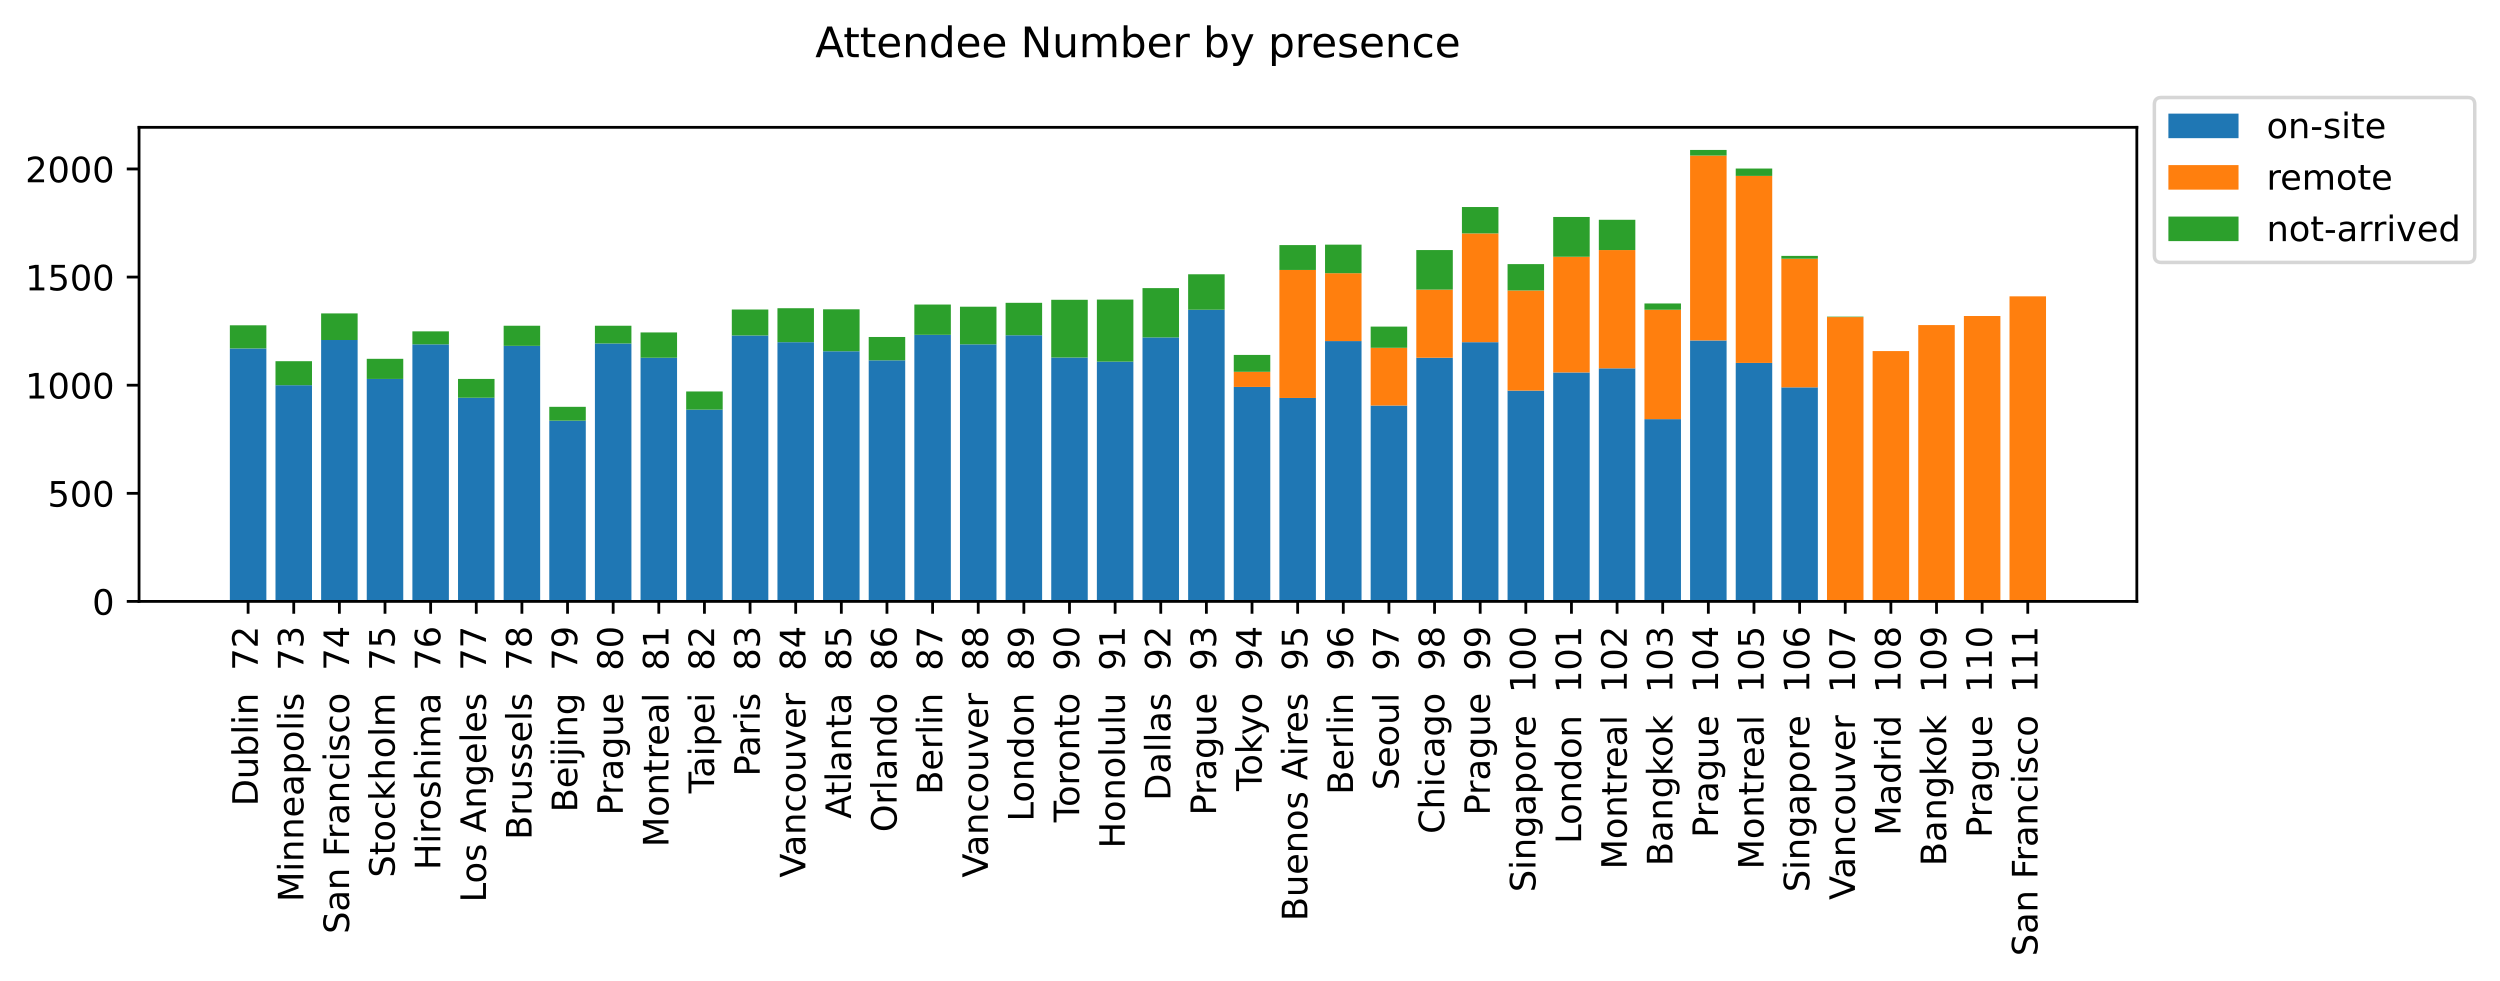 <?xml version="1.0" encoding="utf-8" standalone="no"?>
<!DOCTYPE svg PUBLIC "-//W3C//DTD SVG 1.1//EN"
  "http://www.w3.org/Graphics/SVG/1.1/DTD/svg11.dtd">
<!-- Created with matplotlib (https://matplotlib.org/) -->
<svg height="279.84pt" version="1.1" viewBox="0 0 712.878 279.84" width="712.878pt" xmlns="http://www.w3.org/2000/svg" xmlns:xlink="http://www.w3.org/1999/xlink">
 <defs>
  <style type="text/css">
*{stroke-linecap:butt;stroke-linejoin:round;}
  </style>
 </defs>
 <g id="figure_1">
  <g id="patch_1">
   <path d="M 0 279.84 
L 712.878 279.84 
L 712.878 0 
L 0 0 
z
" style="fill:#ffffff;"/>
  </g>
  <g id="axes_1">
   <g id="patch_2">
    <path d="M 39.65 171.498 
L 609.32 171.498 
L 609.32 36.318 
L 39.65 36.318 
z
" style="fill:#ffffff;"/>
   </g>
   <g id="patch_3">
    <path clip-path="url(#p5e28c8bda3)" d="M 65.544 171.498 
L 75.954 171.498 
L 75.954 99.358 
L 65.544 99.358 
z
" style="fill:#1f77b4;"/>
   </g>
   <g id="patch_4">
    <path clip-path="url(#p5e28c8bda3)" d="M 78.556 171.498 
L 88.966 171.498 
L 88.966 109.84 
L 78.556 109.84 
z
" style="fill:#1f77b4;"/>
   </g>
   <g id="patch_5">
    <path clip-path="url(#p5e28c8bda3)" d="M 91.568 171.498 
L 101.978 171.498 
L 101.978 96.953 
L 91.568 96.953 
z
" style="fill:#1f77b4;"/>
   </g>
   <g id="patch_6">
    <path clip-path="url(#p5e28c8bda3)" d="M 104.58 171.498 
L 114.99 171.498 
L 114.99 108.052 
L 104.58 108.052 
z
" style="fill:#1f77b4;"/>
   </g>
   <g id="patch_7">
    <path clip-path="url(#p5e28c8bda3)" d="M 117.593 171.498 
L 128.002 171.498 
L 128.002 98.186 
L 117.593 98.186 
z
" style="fill:#1f77b4;"/>
   </g>
   <g id="patch_8">
    <path clip-path="url(#p5e28c8bda3)" d="M 130.605 171.498 
L 141.014 171.498 
L 141.014 113.416 
L 130.605 113.416 
z
" style="fill:#1f77b4;"/>
   </g>
   <g id="patch_9">
    <path clip-path="url(#p5e28c8bda3)" d="M 143.617 171.498 
L 154.026 171.498 
L 154.026 98.618 
L 143.617 98.618 
z
" style="fill:#1f77b4;"/>
   </g>
   <g id="patch_10">
    <path clip-path="url(#p5e28c8bda3)" d="M 156.629 171.498 
L 167.039 171.498 
L 167.039 119.952 
L 156.629 119.952 
z
" style="fill:#1f77b4;"/>
   </g>
   <g id="patch_11">
    <path clip-path="url(#p5e28c8bda3)" d="M 169.641 171.498 
L 180.051 171.498 
L 180.051 97.94 
L 169.641 97.94 
z
" style="fill:#1f77b4;"/>
   </g>
   <g id="patch_12">
    <path clip-path="url(#p5e28c8bda3)" d="M 182.653 171.498 
L 193.063 171.498 
L 193.063 102.009 
L 182.653 102.009 
z
" style="fill:#1f77b4;"/>
   </g>
   <g id="patch_13">
    <path clip-path="url(#p5e28c8bda3)" d="M 195.665 171.498 
L 206.075 171.498 
L 206.075 116.807 
L 195.665 116.807 
z
" style="fill:#1f77b4;"/>
   </g>
   <g id="patch_14">
    <path clip-path="url(#p5e28c8bda3)" d="M 208.677 171.498 
L 219.087 171.498 
L 219.087 95.658 
L 208.677 95.658 
z
" style="fill:#1f77b4;"/>
   </g>
   <g id="patch_15">
    <path clip-path="url(#p5e28c8bda3)" d="M 221.689 171.498 
L 232.099 171.498 
L 232.099 97.57 
L 221.689 97.57 
z
" style="fill:#1f77b4;"/>
   </g>
   <g id="patch_16">
    <path clip-path="url(#p5e28c8bda3)" d="M 234.701 171.498 
L 245.111 171.498 
L 245.111 100.159 
L 234.701 100.159 
z
" style="fill:#1f77b4;"/>
   </g>
   <g id="patch_17">
    <path clip-path="url(#p5e28c8bda3)" d="M 247.714 171.498 
L 258.123 171.498 
L 258.123 102.749 
L 247.714 102.749 
z
" style="fill:#1f77b4;"/>
   </g>
   <g id="patch_18">
    <path clip-path="url(#p5e28c8bda3)" d="M 260.726 171.498 
L 271.135 171.498 
L 271.135 95.473 
L 260.726 95.473 
z
" style="fill:#1f77b4;"/>
   </g>
   <g id="patch_19">
    <path clip-path="url(#p5e28c8bda3)" d="M 273.738 171.498 
L 284.147 171.498 
L 284.147 98.186 
L 273.738 98.186 
z
" style="fill:#1f77b4;"/>
   </g>
   <g id="patch_20">
    <path clip-path="url(#p5e28c8bda3)" d="M 286.75 171.498 
L 297.16 171.498 
L 297.16 95.597 
L 286.75 95.597 
z
" style="fill:#1f77b4;"/>
   </g>
   <g id="patch_21">
    <path clip-path="url(#p5e28c8bda3)" d="M 299.762 171.498 
L 310.172 171.498 
L 310.172 101.947 
L 299.762 101.947 
z
" style="fill:#1f77b4;"/>
   </g>
   <g id="patch_22">
    <path clip-path="url(#p5e28c8bda3)" d="M 312.774 171.498 
L 323.184 171.498 
L 323.184 103.119 
L 312.774 103.119 
z
" style="fill:#1f77b4;"/>
   </g>
   <g id="patch_23">
    <path clip-path="url(#p5e28c8bda3)" d="M 325.786 171.498 
L 336.196 171.498 
L 336.196 96.213 
L 325.786 96.213 
z
" style="fill:#1f77b4;"/>
   </g>
   <g id="patch_24">
    <path clip-path="url(#p5e28c8bda3)" d="M 338.798 171.498 
L 349.208 171.498 
L 349.208 88.321 
L 338.798 88.321 
z
" style="fill:#1f77b4;"/>
   </g>
   <g id="patch_25">
    <path clip-path="url(#p5e28c8bda3)" d="M 351.81 171.498 
L 362.22 171.498 
L 362.22 110.333 
L 351.81 110.333 
z
" style="fill:#1f77b4;"/>
   </g>
   <g id="patch_26">
    <path clip-path="url(#p5e28c8bda3)" d="M 364.823 171.498 
L 375.232 171.498 
L 375.232 113.478 
L 364.823 113.478 
z
" style="fill:#1f77b4;"/>
   </g>
   <g id="patch_27">
    <path clip-path="url(#p5e28c8bda3)" d="M 377.835 171.498 
L 388.244 171.498 
L 388.244 97.261 
L 377.835 97.261 
z
" style="fill:#1f77b4;"/>
   </g>
   <g id="patch_28">
    <path clip-path="url(#p5e28c8bda3)" d="M 390.847 171.498 
L 401.256 171.498 
L 401.256 115.636 
L 390.847 115.636 
z
" style="fill:#1f77b4;"/>
   </g>
   <g id="patch_29">
    <path clip-path="url(#p5e28c8bda3)" d="M 403.859 171.498 
L 414.269 171.498 
L 414.269 102.009 
L 403.859 102.009 
z
" style="fill:#1f77b4;"/>
   </g>
   <g id="patch_30">
    <path clip-path="url(#p5e28c8bda3)" d="M 416.871 171.498 
L 427.281 171.498 
L 427.281 97.57 
L 416.871 97.57 
z
" style="fill:#1f77b4;"/>
   </g>
   <g id="patch_31">
    <path clip-path="url(#p5e28c8bda3)" d="M 429.883 171.498 
L 440.293 171.498 
L 440.293 111.381 
L 429.883 111.381 
z
" style="fill:#1f77b4;"/>
   </g>
   <g id="patch_32">
    <path clip-path="url(#p5e28c8bda3)" d="M 442.895 171.498 
L 453.305 171.498 
L 453.305 106.202 
L 442.895 106.202 
z
" style="fill:#1f77b4;"/>
   </g>
   <g id="patch_33">
    <path clip-path="url(#p5e28c8bda3)" d="M 455.907 171.498 
L 466.317 171.498 
L 466.317 105.03 
L 455.907 105.03 
z
" style="fill:#1f77b4;"/>
   </g>
   <g id="patch_34">
    <path clip-path="url(#p5e28c8bda3)" d="M 468.919 171.498 
L 479.329 171.498 
L 479.329 119.52 
L 468.919 119.52 
z
" style="fill:#1f77b4;"/>
   </g>
   <g id="patch_35">
    <path clip-path="url(#p5e28c8bda3)" d="M 481.931 171.498 
L 492.341 171.498 
L 492.341 97.076 
L 481.931 97.076 
z
" style="fill:#1f77b4;"/>
   </g>
   <g id="patch_36">
    <path clip-path="url(#p5e28c8bda3)" d="M 494.944 171.498 
L 505.353 171.498 
L 505.353 103.489 
L 494.944 103.489 
z
" style="fill:#1f77b4;"/>
   </g>
   <g id="patch_37">
    <path clip-path="url(#p5e28c8bda3)" d="M 507.956 171.498 
L 518.365 171.498 
L 518.365 110.456 
L 507.956 110.456 
z
" style="fill:#1f77b4;"/>
   </g>
   <g id="patch_38">
    <path clip-path="url(#p5e28c8bda3)" d="M 520.968 171.498 
L 531.377 171.498 
L 531.377 171.498 
L 520.968 171.498 
z
" style="fill:#1f77b4;"/>
   </g>
   <g id="patch_39">
    <path clip-path="url(#p5e28c8bda3)" d="M 533.98 171.498 
L 544.39 171.498 
L 544.39 171.498 
L 533.98 171.498 
z
" style="fill:#1f77b4;"/>
   </g>
   <g id="patch_40">
    <path clip-path="url(#p5e28c8bda3)" d="M 546.992 171.498 
L 557.402 171.498 
L 557.402 171.498 
L 546.992 171.498 
z
" style="fill:#1f77b4;"/>
   </g>
   <g id="patch_41">
    <path clip-path="url(#p5e28c8bda3)" d="M 560.004 171.498 
L 570.414 171.498 
L 570.414 171.498 
L 560.004 171.498 
z
" style="fill:#1f77b4;"/>
   </g>
   <g id="patch_42">
    <path clip-path="url(#p5e28c8bda3)" d="M 573.016 171.498 
L 583.426 171.498 
L 583.426 171.498 
L 573.016 171.498 
z
" style="fill:#1f77b4;"/>
   </g>
   <g id="patch_43">
    <path clip-path="url(#p5e28c8bda3)" d="M 65.544 99.358 
L 75.954 99.358 
L 75.954 99.358 
L 65.544 99.358 
z
" style="fill:#ff7f0e;"/>
   </g>
   <g id="patch_44">
    <path clip-path="url(#p5e28c8bda3)" d="M 78.556 109.84 
L 88.966 109.84 
L 88.966 109.84 
L 78.556 109.84 
z
" style="fill:#ff7f0e;"/>
   </g>
   <g id="patch_45">
    <path clip-path="url(#p5e28c8bda3)" d="M 91.568 96.953 
L 101.978 96.953 
L 101.978 96.953 
L 91.568 96.953 
z
" style="fill:#ff7f0e;"/>
   </g>
   <g id="patch_46">
    <path clip-path="url(#p5e28c8bda3)" d="M 104.58 108.052 
L 114.99 108.052 
L 114.99 108.052 
L 104.58 108.052 
z
" style="fill:#ff7f0e;"/>
   </g>
   <g id="patch_47">
    <path clip-path="url(#p5e28c8bda3)" d="M 117.593 98.186 
L 128.002 98.186 
L 128.002 98.186 
L 117.593 98.186 
z
" style="fill:#ff7f0e;"/>
   </g>
   <g id="patch_48">
    <path clip-path="url(#p5e28c8bda3)" d="M 130.605 113.416 
L 141.014 113.416 
L 141.014 113.416 
L 130.605 113.416 
z
" style="fill:#ff7f0e;"/>
   </g>
   <g id="patch_49">
    <path clip-path="url(#p5e28c8bda3)" d="M 143.617 98.618 
L 154.026 98.618 
L 154.026 98.618 
L 143.617 98.618 
z
" style="fill:#ff7f0e;"/>
   </g>
   <g id="patch_50">
    <path clip-path="url(#p5e28c8bda3)" d="M 156.629 119.952 
L 167.039 119.952 
L 167.039 119.952 
L 156.629 119.952 
z
" style="fill:#ff7f0e;"/>
   </g>
   <g id="patch_51">
    <path clip-path="url(#p5e28c8bda3)" d="M 169.641 97.94 
L 180.051 97.94 
L 180.051 97.94 
L 169.641 97.94 
z
" style="fill:#ff7f0e;"/>
   </g>
   <g id="patch_52">
    <path clip-path="url(#p5e28c8bda3)" d="M 182.653 102.009 
L 193.063 102.009 
L 193.063 102.009 
L 182.653 102.009 
z
" style="fill:#ff7f0e;"/>
   </g>
   <g id="patch_53">
    <path clip-path="url(#p5e28c8bda3)" d="M 195.665 116.807 
L 206.075 116.807 
L 206.075 116.807 
L 195.665 116.807 
z
" style="fill:#ff7f0e;"/>
   </g>
   <g id="patch_54">
    <path clip-path="url(#p5e28c8bda3)" d="M 208.677 95.658 
L 219.087 95.658 
L 219.087 95.658 
L 208.677 95.658 
z
" style="fill:#ff7f0e;"/>
   </g>
   <g id="patch_55">
    <path clip-path="url(#p5e28c8bda3)" d="M 221.689 97.57 
L 232.099 97.57 
L 232.099 97.57 
L 221.689 97.57 
z
" style="fill:#ff7f0e;"/>
   </g>
   <g id="patch_56">
    <path clip-path="url(#p5e28c8bda3)" d="M 234.701 100.159 
L 245.111 100.159 
L 245.111 100.159 
L 234.701 100.159 
z
" style="fill:#ff7f0e;"/>
   </g>
   <g id="patch_57">
    <path clip-path="url(#p5e28c8bda3)" d="M 247.714 102.749 
L 258.123 102.749 
L 258.123 102.749 
L 247.714 102.749 
z
" style="fill:#ff7f0e;"/>
   </g>
   <g id="patch_58">
    <path clip-path="url(#p5e28c8bda3)" d="M 260.726 95.473 
L 271.135 95.473 
L 271.135 95.473 
L 260.726 95.473 
z
" style="fill:#ff7f0e;"/>
   </g>
   <g id="patch_59">
    <path clip-path="url(#p5e28c8bda3)" d="M 273.738 98.186 
L 284.147 98.186 
L 284.147 98.186 
L 273.738 98.186 
z
" style="fill:#ff7f0e;"/>
   </g>
   <g id="patch_60">
    <path clip-path="url(#p5e28c8bda3)" d="M 286.75 95.597 
L 297.16 95.597 
L 297.16 95.597 
L 286.75 95.597 
z
" style="fill:#ff7f0e;"/>
   </g>
   <g id="patch_61">
    <path clip-path="url(#p5e28c8bda3)" d="M 299.762 101.947 
L 310.172 101.947 
L 310.172 101.947 
L 299.762 101.947 
z
" style="fill:#ff7f0e;"/>
   </g>
   <g id="patch_62">
    <path clip-path="url(#p5e28c8bda3)" d="M 312.774 103.119 
L 323.184 103.119 
L 323.184 103.119 
L 312.774 103.119 
z
" style="fill:#ff7f0e;"/>
   </g>
   <g id="patch_63">
    <path clip-path="url(#p5e28c8bda3)" d="M 325.786 96.213 
L 336.196 96.213 
L 336.196 96.213 
L 325.786 96.213 
z
" style="fill:#ff7f0e;"/>
   </g>
   <g id="patch_64">
    <path clip-path="url(#p5e28c8bda3)" d="M 338.798 88.321 
L 349.208 88.321 
L 349.208 88.321 
L 338.798 88.321 
z
" style="fill:#ff7f0e;"/>
   </g>
   <g id="patch_65">
    <path clip-path="url(#p5e28c8bda3)" d="M 351.81 110.333 
L 362.22 110.333 
L 362.22 106.017 
L 351.81 106.017 
z
" style="fill:#ff7f0e;"/>
   </g>
   <g id="patch_66">
    <path clip-path="url(#p5e28c8bda3)" d="M 364.823 113.478 
L 375.232 113.478 
L 375.232 76.976 
L 364.823 76.976 
z
" style="fill:#ff7f0e;"/>
   </g>
   <g id="patch_67">
    <path clip-path="url(#p5e28c8bda3)" d="M 377.835 97.261 
L 388.244 97.261 
L 388.244 77.901 
L 377.835 77.901 
z
" style="fill:#ff7f0e;"/>
   </g>
   <g id="patch_68">
    <path clip-path="url(#p5e28c8bda3)" d="M 390.847 115.636 
L 401.256 115.636 
L 401.256 99.173 
L 390.847 99.173 
z
" style="fill:#ff7f0e;"/>
   </g>
   <g id="patch_69">
    <path clip-path="url(#p5e28c8bda3)" d="M 403.859 102.009 
L 414.269 102.009 
L 414.269 82.587 
L 403.859 82.587 
z
" style="fill:#ff7f0e;"/>
   </g>
   <g id="patch_70">
    <path clip-path="url(#p5e28c8bda3)" d="M 416.871 97.57 
L 427.281 97.57 
L 427.281 66.555 
L 416.871 66.555 
z
" style="fill:#ff7f0e;"/>
   </g>
   <g id="patch_71">
    <path clip-path="url(#p5e28c8bda3)" d="M 429.883 111.381 
L 440.293 111.381 
L 440.293 82.833 
L 429.883 82.833 
z
" style="fill:#ff7f0e;"/>
   </g>
   <g id="patch_72">
    <path clip-path="url(#p5e28c8bda3)" d="M 442.895 106.202 
L 453.305 106.202 
L 453.305 73.215 
L 442.895 73.215 
z
" style="fill:#ff7f0e;"/>
   </g>
   <g id="patch_73">
    <path clip-path="url(#p5e28c8bda3)" d="M 455.907 105.03 
L 466.317 105.03 
L 466.317 71.303 
L 455.907 71.303 
z
" style="fill:#ff7f0e;"/>
   </g>
   <g id="patch_74">
    <path clip-path="url(#p5e28c8bda3)" d="M 468.919 119.52 
L 479.329 119.52 
L 479.329 88.321 
L 468.919 88.321 
z
" style="fill:#ff7f0e;"/>
   </g>
   <g id="patch_75">
    <path clip-path="url(#p5e28c8bda3)" d="M 481.931 97.076 
L 492.341 97.076 
L 492.341 44.358 
L 481.931 44.358 
z
" style="fill:#ff7f0e;"/>
   </g>
   <g id="patch_76">
    <path clip-path="url(#p5e28c8bda3)" d="M 494.944 103.489 
L 505.353 103.489 
L 505.353 50.154 
L 494.944 50.154 
z
" style="fill:#ff7f0e;"/>
   </g>
   <g id="patch_77">
    <path clip-path="url(#p5e28c8bda3)" d="M 507.956 110.456 
L 518.365 110.456 
L 518.365 73.769 
L 507.956 73.769 
z
" style="fill:#ff7f0e;"/>
   </g>
   <g id="patch_78">
    <path clip-path="url(#p5e28c8bda3)" d="M 520.968 171.498 
L 531.377 171.498 
L 531.377 90.417 
L 520.968 90.417 
z
" style="fill:#ff7f0e;"/>
   </g>
   <g id="patch_79">
    <path clip-path="url(#p5e28c8bda3)" d="M 533.98 171.498 
L 544.39 171.498 
L 544.39 100.098 
L 533.98 100.098 
z
" style="fill:#ff7f0e;"/>
   </g>
   <g id="patch_80">
    <path clip-path="url(#p5e28c8bda3)" d="M 546.992 171.498 
L 557.402 171.498 
L 557.402 92.699 
L 546.992 92.699 
z
" style="fill:#ff7f0e;"/>
   </g>
   <g id="patch_81">
    <path clip-path="url(#p5e28c8bda3)" d="M 560.004 171.498 
L 570.414 171.498 
L 570.414 90.109 
L 560.004 90.109 
z
" style="fill:#ff7f0e;"/>
   </g>
   <g id="patch_82">
    <path clip-path="url(#p5e28c8bda3)" d="M 573.016 171.498 
L 583.426 171.498 
L 583.426 84.498 
L 573.016 84.498 
z
" style="fill:#ff7f0e;"/>
   </g>
   <g id="patch_83">
    <path clip-path="url(#p5e28c8bda3)" d="M 65.544 99.358 
L 75.954 99.358 
L 75.954 92.76 
L 65.544 92.76 
z
" style="fill:#2ca02c;"/>
   </g>
   <g id="patch_84">
    <path clip-path="url(#p5e28c8bda3)" d="M 78.556 109.84 
L 88.966 109.84 
L 88.966 102.996 
L 78.556 102.996 
z
" style="fill:#2ca02c;"/>
   </g>
   <g id="patch_85">
    <path clip-path="url(#p5e28c8bda3)" d="M 91.568 96.953 
L 101.978 96.953 
L 101.978 89.369 
L 91.568 89.369 
z
" style="fill:#2ca02c;"/>
   </g>
   <g id="patch_86">
    <path clip-path="url(#p5e28c8bda3)" d="M 104.58 108.052 
L 114.99 108.052 
L 114.99 102.317 
L 104.58 102.317 
z
" style="fill:#2ca02c;"/>
   </g>
   <g id="patch_87">
    <path clip-path="url(#p5e28c8bda3)" d="M 117.593 98.186 
L 128.002 98.186 
L 128.002 94.487 
L 117.593 94.487 
z
" style="fill:#2ca02c;"/>
   </g>
   <g id="patch_88">
    <path clip-path="url(#p5e28c8bda3)" d="M 130.605 113.416 
L 141.014 113.416 
L 141.014 108.052 
L 130.605 108.052 
z
" style="fill:#2ca02c;"/>
   </g>
   <g id="patch_89">
    <path clip-path="url(#p5e28c8bda3)" d="M 143.617 98.618 
L 154.026 98.618 
L 154.026 92.884 
L 143.617 92.884 
z
" style="fill:#2ca02c;"/>
   </g>
   <g id="patch_90">
    <path clip-path="url(#p5e28c8bda3)" d="M 156.629 119.952 
L 167.039 119.952 
L 167.039 116.006 
L 156.629 116.006 
z
" style="fill:#2ca02c;"/>
   </g>
   <g id="patch_91">
    <path clip-path="url(#p5e28c8bda3)" d="M 169.641 97.94 
L 180.051 97.94 
L 180.051 92.884 
L 169.641 92.884 
z
" style="fill:#2ca02c;"/>
   </g>
   <g id="patch_92">
    <path clip-path="url(#p5e28c8bda3)" d="M 182.653 102.009 
L 193.063 102.009 
L 193.063 94.795 
L 182.653 94.795 
z
" style="fill:#2ca02c;"/>
   </g>
   <g id="patch_93">
    <path clip-path="url(#p5e28c8bda3)" d="M 195.665 116.807 
L 206.075 116.807 
L 206.075 111.628 
L 195.665 111.628 
z
" style="fill:#2ca02c;"/>
   </g>
   <g id="patch_94">
    <path clip-path="url(#p5e28c8bda3)" d="M 208.677 95.658 
L 219.087 95.658 
L 219.087 88.259 
L 208.677 88.259 
z
" style="fill:#2ca02c;"/>
   </g>
   <g id="patch_95">
    <path clip-path="url(#p5e28c8bda3)" d="M 221.689 97.57 
L 232.099 97.57 
L 232.099 87.889 
L 221.689 87.889 
z
" style="fill:#2ca02c;"/>
   </g>
   <g id="patch_96">
    <path clip-path="url(#p5e28c8bda3)" d="M 234.701 100.159 
L 245.111 100.159 
L 245.111 88.198 
L 234.701 88.198 
z
" style="fill:#2ca02c;"/>
   </g>
   <g id="patch_97">
    <path clip-path="url(#p5e28c8bda3)" d="M 247.714 102.749 
L 258.123 102.749 
L 258.123 96.09 
L 247.714 96.09 
z
" style="fill:#2ca02c;"/>
   </g>
   <g id="patch_98">
    <path clip-path="url(#p5e28c8bda3)" d="M 260.726 95.473 
L 271.135 95.473 
L 271.135 86.841 
L 260.726 86.841 
z
" style="fill:#2ca02c;"/>
   </g>
   <g id="patch_99">
    <path clip-path="url(#p5e28c8bda3)" d="M 273.738 98.186 
L 284.147 98.186 
L 284.147 87.458 
L 273.738 87.458 
z
" style="fill:#2ca02c;"/>
   </g>
   <g id="patch_100">
    <path clip-path="url(#p5e28c8bda3)" d="M 286.75 95.597 
L 297.16 95.597 
L 297.16 86.348 
L 286.75 86.348 
z
" style="fill:#2ca02c;"/>
   </g>
   <g id="patch_101">
    <path clip-path="url(#p5e28c8bda3)" d="M 299.762 101.947 
L 310.172 101.947 
L 310.172 85.485 
L 299.762 85.485 
z
" style="fill:#2ca02c;"/>
   </g>
   <g id="patch_102">
    <path clip-path="url(#p5e28c8bda3)" d="M 312.774 103.119 
L 323.184 103.119 
L 323.184 85.423 
L 312.774 85.423 
z
" style="fill:#2ca02c;"/>
   </g>
   <g id="patch_103">
    <path clip-path="url(#p5e28c8bda3)" d="M 325.786 96.213 
L 336.196 96.213 
L 336.196 82.155 
L 325.786 82.155 
z
" style="fill:#2ca02c;"/>
   </g>
   <g id="patch_104">
    <path clip-path="url(#p5e28c8bda3)" d="M 338.798 88.321 
L 349.208 88.321 
L 349.208 78.209 
L 338.798 78.209 
z
" style="fill:#2ca02c;"/>
   </g>
   <g id="patch_105">
    <path clip-path="url(#p5e28c8bda3)" d="M 351.81 106.017 
L 362.22 106.017 
L 362.22 101.207 
L 351.81 101.207 
z
" style="fill:#2ca02c;"/>
   </g>
   <g id="patch_106">
    <path clip-path="url(#p5e28c8bda3)" d="M 364.823 76.976 
L 375.232 76.976 
L 375.232 69.885 
L 364.823 69.885 
z
" style="fill:#2ca02c;"/>
   </g>
   <g id="patch_107">
    <path clip-path="url(#p5e28c8bda3)" d="M 377.835 77.901 
L 388.244 77.901 
L 388.244 69.762 
L 377.835 69.762 
z
" style="fill:#2ca02c;"/>
   </g>
   <g id="patch_108">
    <path clip-path="url(#p5e28c8bda3)" d="M 390.847 99.173 
L 401.256 99.173 
L 401.256 93.13 
L 390.847 93.13 
z
" style="fill:#2ca02c;"/>
   </g>
   <g id="patch_109">
    <path clip-path="url(#p5e28c8bda3)" d="M 403.859 82.587 
L 414.269 82.587 
L 414.269 71.303 
L 403.859 71.303 
z
" style="fill:#2ca02c;"/>
   </g>
   <g id="patch_110">
    <path clip-path="url(#p5e28c8bda3)" d="M 416.871 66.555 
L 427.281 66.555 
L 427.281 59.033 
L 416.871 59.033 
z
" style="fill:#2ca02c;"/>
   </g>
   <g id="patch_111">
    <path clip-path="url(#p5e28c8bda3)" d="M 429.883 82.833 
L 440.293 82.833 
L 440.293 75.311 
L 429.883 75.311 
z
" style="fill:#2ca02c;"/>
   </g>
   <g id="patch_112">
    <path clip-path="url(#p5e28c8bda3)" d="M 442.895 73.215 
L 453.305 73.215 
L 453.305 61.869 
L 442.895 61.869 
z
" style="fill:#2ca02c;"/>
   </g>
   <g id="patch_113">
    <path clip-path="url(#p5e28c8bda3)" d="M 455.907 71.303 
L 466.317 71.303 
L 466.317 62.671 
L 455.907 62.671 
z
" style="fill:#2ca02c;"/>
   </g>
   <g id="patch_114">
    <path clip-path="url(#p5e28c8bda3)" d="M 468.919 88.321 
L 479.329 88.321 
L 479.329 86.533 
L 468.919 86.533 
z
" style="fill:#2ca02c;"/>
   </g>
   <g id="patch_115">
    <path clip-path="url(#p5e28c8bda3)" d="M 481.931 44.358 
L 492.341 44.358 
L 492.341 42.755 
L 481.931 42.755 
z
" style="fill:#2ca02c;"/>
   </g>
   <g id="patch_116">
    <path clip-path="url(#p5e28c8bda3)" d="M 494.944 50.154 
L 505.353 50.154 
L 505.353 48.058 
L 494.944 48.058 
z
" style="fill:#2ca02c;"/>
   </g>
   <g id="patch_117">
    <path clip-path="url(#p5e28c8bda3)" d="M 507.956 73.769 
L 518.365 73.769 
L 518.365 72.968 
L 507.956 72.968 
z
" style="fill:#2ca02c;"/>
   </g>
   <g id="patch_118">
    <path clip-path="url(#p5e28c8bda3)" d="M 520.968 90.417 
L 531.377 90.417 
L 531.377 90.294 
L 520.968 90.294 
z
" style="fill:#2ca02c;"/>
   </g>
   <g id="patch_119">
    <path clip-path="url(#p5e28c8bda3)" d="M 533.98 100.098 
L 544.39 100.098 
L 544.39 100.098 
L 533.98 100.098 
z
" style="fill:#2ca02c;"/>
   </g>
   <g id="patch_120">
    <path clip-path="url(#p5e28c8bda3)" d="M 546.992 92.699 
L 557.402 92.699 
L 557.402 92.699 
L 546.992 92.699 
z
" style="fill:#2ca02c;"/>
   </g>
   <g id="patch_121">
    <path clip-path="url(#p5e28c8bda3)" d="M 560.004 90.109 
L 570.414 90.109 
L 570.414 90.109 
L 560.004 90.109 
z
" style="fill:#2ca02c;"/>
   </g>
   <g id="patch_122">
    <path clip-path="url(#p5e28c8bda3)" d="M 573.016 84.498 
L 583.426 84.498 
L 583.426 84.498 
L 573.016 84.498 
z
" style="fill:#2ca02c;"/>
   </g>
   <g id="matplotlib.axis_1">
    <g id="xtick_1">
     <g id="line2d_1">
      <defs>
       <path d="M 0 0 
L 0 3.5 
" id="mf2c5ca1ec3" style="stroke:#000000;stroke-width:0.8;"/>
      </defs>
      <g>
       <use style="stroke:#000000;stroke-width:0.8;" x="70.749" xlink:href="#mf2c5ca1ec3" y="171.498"/>
      </g>
     </g>
     <g id="text_1">
      <!-- Dublin  72 -->
      <defs>
       <path d="M 19.672 64.797 
L 19.672 8.109 
L 31.594 8.109 
Q 46.688 8.109 53.688 14.938 
Q 60.688 21.781 60.688 36.531 
Q 60.688 51.172 53.688 57.984 
Q 46.688 64.797 31.594 64.797 
z
M 9.812 72.906 
L 30.078 72.906 
Q 51.266 72.906 61.172 64.094 
Q 71.094 55.281 71.094 36.531 
Q 71.094 17.672 61.125 8.828 
Q 51.172 0 30.078 0 
L 9.812 0 
z
" id="DejaVuSans-68"/>
       <path d="M 8.5 21.578 
L 8.5 54.688 
L 17.484 54.688 
L 17.484 21.922 
Q 17.484 14.156 20.5 10.266 
Q 23.531 6.391 29.594 6.391 
Q 36.859 6.391 41.078 11.031 
Q 45.312 15.672 45.312 23.688 
L 45.312 54.688 
L 54.297 54.688 
L 54.297 0 
L 45.312 0 
L 45.312 8.406 
Q 42.047 3.422 37.719 1 
Q 33.406 -1.422 27.688 -1.422 
Q 18.266 -1.422 13.375 4.438 
Q 8.5 10.297 8.5 21.578 
z
M 31.109 56 
z
" id="DejaVuSans-117"/>
       <path d="M 48.688 27.297 
Q 48.688 37.203 44.609 42.844 
Q 40.531 48.484 33.406 48.484 
Q 26.266 48.484 22.188 42.844 
Q 18.109 37.203 18.109 27.297 
Q 18.109 17.391 22.188 11.75 
Q 26.266 6.109 33.406 6.109 
Q 40.531 6.109 44.609 11.75 
Q 48.688 17.391 48.688 27.297 
z
M 18.109 46.391 
Q 20.953 51.266 25.266 53.625 
Q 29.594 56 35.594 56 
Q 45.562 56 51.781 48.094 
Q 58.016 40.188 58.016 27.297 
Q 58.016 14.406 51.781 6.484 
Q 45.562 -1.422 35.594 -1.422 
Q 29.594 -1.422 25.266 0.953 
Q 20.953 3.328 18.109 8.203 
L 18.109 0 
L 9.078 0 
L 9.078 75.984 
L 18.109 75.984 
z
" id="DejaVuSans-98"/>
       <path d="M 9.422 75.984 
L 18.406 75.984 
L 18.406 0 
L 9.422 0 
z
" id="DejaVuSans-108"/>
       <path d="M 9.422 54.688 
L 18.406 54.688 
L 18.406 0 
L 9.422 0 
z
M 9.422 75.984 
L 18.406 75.984 
L 18.406 64.594 
L 9.422 64.594 
z
" id="DejaVuSans-105"/>
       <path d="M 54.891 33.016 
L 54.891 0 
L 45.906 0 
L 45.906 32.719 
Q 45.906 40.484 42.875 44.328 
Q 39.844 48.188 33.797 48.188 
Q 26.516 48.188 22.312 43.547 
Q 18.109 38.922 18.109 30.906 
L 18.109 0 
L 9.078 0 
L 9.078 54.688 
L 18.109 54.688 
L 18.109 46.188 
Q 21.344 51.125 25.703 53.562 
Q 30.078 56 35.797 56 
Q 45.219 56 50.047 50.172 
Q 54.891 44.344 54.891 33.016 
z
" id="DejaVuSans-110"/>
       <path id="DejaVuSans-32"/>
       <path d="M 8.203 72.906 
L 55.078 72.906 
L 55.078 68.703 
L 28.609 0 
L 18.312 0 
L 43.219 64.594 
L 8.203 64.594 
z
" id="DejaVuSans-55"/>
       <path d="M 19.188 8.297 
L 53.609 8.297 
L 53.609 0 
L 7.328 0 
L 7.328 8.297 
Q 12.938 14.109 22.625 23.891 
Q 32.328 33.688 34.812 36.531 
Q 39.547 41.844 41.422 45.531 
Q 43.312 49.219 43.312 52.781 
Q 43.312 58.594 39.234 62.25 
Q 35.156 65.922 28.609 65.922 
Q 23.969 65.922 18.812 64.312 
Q 13.672 62.703 7.812 59.422 
L 7.812 69.391 
Q 13.766 71.781 18.938 73 
Q 24.125 74.219 28.422 74.219 
Q 39.75 74.219 46.484 68.547 
Q 53.219 62.891 53.219 53.422 
Q 53.219 48.922 51.531 44.891 
Q 49.859 40.875 45.406 35.406 
Q 44.188 33.984 37.641 27.219 
Q 31.109 20.453 19.188 8.297 
z
" id="DejaVuSans-50"/>
      </defs>
      <g transform="translate(73.508 229.859)rotate(-90)scale(0.1 -0.1)">
       <use xlink:href="#DejaVuSans-68"/>
       <use x="77.002" xlink:href="#DejaVuSans-117"/>
       <use x="140.381" xlink:href="#DejaVuSans-98"/>
       <use x="203.857" xlink:href="#DejaVuSans-108"/>
       <use x="231.641" xlink:href="#DejaVuSans-105"/>
       <use x="259.424" xlink:href="#DejaVuSans-110"/>
       <use x="322.803" xlink:href="#DejaVuSans-32"/>
       <use x="354.59" xlink:href="#DejaVuSans-32"/>
       <use x="386.377" xlink:href="#DejaVuSans-55"/>
       <use x="450" xlink:href="#DejaVuSans-50"/>
      </g>
     </g>
    </g>
    <g id="xtick_2">
     <g id="line2d_2">
      <g>
       <use style="stroke:#000000;stroke-width:0.8;" x="83.761" xlink:href="#mf2c5ca1ec3" y="171.498"/>
      </g>
     </g>
     <g id="text_2">
      <!-- Minneapolis  73 -->
      <defs>
       <path d="M 9.812 72.906 
L 24.516 72.906 
L 43.109 23.297 
L 61.812 72.906 
L 76.516 72.906 
L 76.516 0 
L 66.891 0 
L 66.891 64.016 
L 48.094 14.016 
L 38.188 14.016 
L 19.391 64.016 
L 19.391 0 
L 9.812 0 
z
" id="DejaVuSans-77"/>
       <path d="M 56.203 29.594 
L 56.203 25.203 
L 14.891 25.203 
Q 15.484 15.922 20.484 11.062 
Q 25.484 6.203 34.422 6.203 
Q 39.594 6.203 44.453 7.469 
Q 49.312 8.734 54.109 11.281 
L 54.109 2.781 
Q 49.266 0.734 44.188 -0.344 
Q 39.109 -1.422 33.891 -1.422 
Q 20.797 -1.422 13.156 6.188 
Q 5.516 13.812 5.516 26.812 
Q 5.516 40.234 12.766 48.109 
Q 20.016 56 32.328 56 
Q 43.359 56 49.781 48.891 
Q 56.203 41.797 56.203 29.594 
z
M 47.219 32.234 
Q 47.125 39.594 43.094 43.984 
Q 39.062 48.391 32.422 48.391 
Q 24.906 48.391 20.391 44.141 
Q 15.875 39.891 15.188 32.172 
z
" id="DejaVuSans-101"/>
       <path d="M 34.281 27.484 
Q 23.391 27.484 19.188 25 
Q 14.984 22.516 14.984 16.5 
Q 14.984 11.719 18.141 8.906 
Q 21.297 6.109 26.703 6.109 
Q 34.188 6.109 38.703 11.406 
Q 43.219 16.703 43.219 25.484 
L 43.219 27.484 
z
M 52.203 31.203 
L 52.203 0 
L 43.219 0 
L 43.219 8.297 
Q 40.141 3.328 35.547 0.953 
Q 30.953 -1.422 24.312 -1.422 
Q 15.922 -1.422 10.953 3.297 
Q 6 8.016 6 15.922 
Q 6 25.141 12.172 29.828 
Q 18.359 34.516 30.609 34.516 
L 43.219 34.516 
L 43.219 35.406 
Q 43.219 41.609 39.141 45 
Q 35.062 48.391 27.688 48.391 
Q 23 48.391 18.547 47.266 
Q 14.109 46.141 10.016 43.891 
L 10.016 52.203 
Q 14.938 54.109 19.578 55.047 
Q 24.219 56 28.609 56 
Q 40.484 56 46.344 49.844 
Q 52.203 43.703 52.203 31.203 
z
" id="DejaVuSans-97"/>
       <path d="M 18.109 8.203 
L 18.109 -20.797 
L 9.078 -20.797 
L 9.078 54.688 
L 18.109 54.688 
L 18.109 46.391 
Q 20.953 51.266 25.266 53.625 
Q 29.594 56 35.594 56 
Q 45.562 56 51.781 48.094 
Q 58.016 40.188 58.016 27.297 
Q 58.016 14.406 51.781 6.484 
Q 45.562 -1.422 35.594 -1.422 
Q 29.594 -1.422 25.266 0.953 
Q 20.953 3.328 18.109 8.203 
z
M 48.688 27.297 
Q 48.688 37.203 44.609 42.844 
Q 40.531 48.484 33.406 48.484 
Q 26.266 48.484 22.188 42.844 
Q 18.109 37.203 18.109 27.297 
Q 18.109 17.391 22.188 11.75 
Q 26.266 6.109 33.406 6.109 
Q 40.531 6.109 44.609 11.75 
Q 48.688 17.391 48.688 27.297 
z
" id="DejaVuSans-112"/>
       <path d="M 30.609 48.391 
Q 23.391 48.391 19.188 42.75 
Q 14.984 37.109 14.984 27.297 
Q 14.984 17.484 19.156 11.844 
Q 23.344 6.203 30.609 6.203 
Q 37.797 6.203 41.984 11.859 
Q 46.188 17.531 46.188 27.297 
Q 46.188 37.016 41.984 42.703 
Q 37.797 48.391 30.609 48.391 
z
M 30.609 56 
Q 42.328 56 49.016 48.375 
Q 55.719 40.766 55.719 27.297 
Q 55.719 13.875 49.016 6.219 
Q 42.328 -1.422 30.609 -1.422 
Q 18.844 -1.422 12.172 6.219 
Q 5.516 13.875 5.516 27.297 
Q 5.516 40.766 12.172 48.375 
Q 18.844 56 30.609 56 
z
" id="DejaVuSans-111"/>
       <path d="M 44.281 53.078 
L 44.281 44.578 
Q 40.484 46.531 36.375 47.5 
Q 32.281 48.484 27.875 48.484 
Q 21.188 48.484 17.844 46.438 
Q 14.5 44.391 14.5 40.281 
Q 14.5 37.156 16.891 35.375 
Q 19.281 33.594 26.516 31.984 
L 29.594 31.297 
Q 39.156 29.25 43.188 25.516 
Q 47.219 21.781 47.219 15.094 
Q 47.219 7.469 41.188 3.016 
Q 35.156 -1.422 24.609 -1.422 
Q 20.219 -1.422 15.453 -0.562 
Q 10.688 0.297 5.422 2 
L 5.422 11.281 
Q 10.406 8.688 15.234 7.391 
Q 20.062 6.109 24.812 6.109 
Q 31.156 6.109 34.562 8.281 
Q 37.984 10.453 37.984 14.406 
Q 37.984 18.062 35.516 20.016 
Q 33.062 21.969 24.703 23.781 
L 21.578 24.516 
Q 13.234 26.266 9.516 29.906 
Q 5.812 33.547 5.812 39.891 
Q 5.812 47.609 11.281 51.797 
Q 16.75 56 26.812 56 
Q 31.781 56 36.172 55.266 
Q 40.578 54.547 44.281 53.078 
z
" id="DejaVuSans-115"/>
       <path d="M 40.578 39.312 
Q 47.656 37.797 51.625 33 
Q 55.609 28.219 55.609 21.188 
Q 55.609 10.406 48.188 4.484 
Q 40.766 -1.422 27.094 -1.422 
Q 22.516 -1.422 17.656 -0.516 
Q 12.797 0.391 7.625 2.203 
L 7.625 11.719 
Q 11.719 9.328 16.594 8.109 
Q 21.484 6.891 26.812 6.891 
Q 36.078 6.891 40.938 10.547 
Q 45.797 14.203 45.797 21.188 
Q 45.797 27.641 41.281 31.266 
Q 36.766 34.906 28.719 34.906 
L 20.219 34.906 
L 20.219 43.016 
L 29.109 43.016 
Q 36.375 43.016 40.234 45.922 
Q 44.094 48.828 44.094 54.297 
Q 44.094 59.906 40.109 62.906 
Q 36.141 65.922 28.719 65.922 
Q 24.656 65.922 20.016 65.031 
Q 15.375 64.156 9.812 62.312 
L 9.812 71.094 
Q 15.438 72.656 20.344 73.438 
Q 25.25 74.219 29.594 74.219 
Q 40.828 74.219 47.359 69.109 
Q 53.906 64.016 53.906 55.328 
Q 53.906 49.266 50.438 45.094 
Q 46.969 40.922 40.578 39.312 
z
" id="DejaVuSans-51"/>
      </defs>
      <g transform="translate(86.52 257.175)rotate(-90)scale(0.1 -0.1)">
       <use xlink:href="#DejaVuSans-77"/>
       <use x="86.279" xlink:href="#DejaVuSans-105"/>
       <use x="114.062" xlink:href="#DejaVuSans-110"/>
       <use x="177.441" xlink:href="#DejaVuSans-110"/>
       <use x="240.82" xlink:href="#DejaVuSans-101"/>
       <use x="302.344" xlink:href="#DejaVuSans-97"/>
       <use x="363.623" xlink:href="#DejaVuSans-112"/>
       <use x="427.1" xlink:href="#DejaVuSans-111"/>
       <use x="488.281" xlink:href="#DejaVuSans-108"/>
       <use x="516.064" xlink:href="#DejaVuSans-105"/>
       <use x="543.848" xlink:href="#DejaVuSans-115"/>
       <use x="595.947" xlink:href="#DejaVuSans-32"/>
       <use x="627.734" xlink:href="#DejaVuSans-32"/>
       <use x="659.521" xlink:href="#DejaVuSans-55"/>
       <use x="723.145" xlink:href="#DejaVuSans-51"/>
      </g>
     </g>
    </g>
    <g id="xtick_3">
     <g id="line2d_3">
      <g>
       <use style="stroke:#000000;stroke-width:0.8;" x="96.773" xlink:href="#mf2c5ca1ec3" y="171.498"/>
      </g>
     </g>
     <g id="text_3">
      <!-- San Francisco  74 -->
      <defs>
       <path d="M 53.516 70.516 
L 53.516 60.891 
Q 47.906 63.578 42.922 64.891 
Q 37.938 66.219 33.297 66.219 
Q 25.25 66.219 20.875 63.094 
Q 16.5 59.969 16.5 54.203 
Q 16.5 49.359 19.406 46.891 
Q 22.312 44.438 30.422 42.922 
L 36.375 41.703 
Q 47.406 39.594 52.656 34.297 
Q 57.906 29 57.906 20.125 
Q 57.906 9.516 50.797 4.047 
Q 43.703 -1.422 29.984 -1.422 
Q 24.812 -1.422 18.969 -0.25 
Q 13.141 0.922 6.891 3.219 
L 6.891 13.375 
Q 12.891 10.016 18.656 8.297 
Q 24.422 6.594 29.984 6.594 
Q 38.422 6.594 43.016 9.906 
Q 47.609 13.234 47.609 19.391 
Q 47.609 24.75 44.312 27.781 
Q 41.016 30.812 33.5 32.328 
L 27.484 33.5 
Q 16.453 35.688 11.516 40.375 
Q 6.594 45.062 6.594 53.422 
Q 6.594 63.094 13.406 68.656 
Q 20.219 74.219 32.172 74.219 
Q 37.312 74.219 42.625 73.281 
Q 47.953 72.359 53.516 70.516 
z
" id="DejaVuSans-83"/>
       <path d="M 9.812 72.906 
L 51.703 72.906 
L 51.703 64.594 
L 19.672 64.594 
L 19.672 43.109 
L 48.578 43.109 
L 48.578 34.812 
L 19.672 34.812 
L 19.672 0 
L 9.812 0 
z
" id="DejaVuSans-70"/>
       <path d="M 41.109 46.297 
Q 39.594 47.172 37.812 47.578 
Q 36.031 48 33.891 48 
Q 26.266 48 22.188 43.047 
Q 18.109 38.094 18.109 28.812 
L 18.109 0 
L 9.078 0 
L 9.078 54.688 
L 18.109 54.688 
L 18.109 46.188 
Q 20.953 51.172 25.484 53.578 
Q 30.031 56 36.531 56 
Q 37.453 56 38.578 55.875 
Q 39.703 55.766 41.062 55.516 
z
" id="DejaVuSans-114"/>
       <path d="M 48.781 52.594 
L 48.781 44.188 
Q 44.969 46.297 41.141 47.344 
Q 37.312 48.391 33.406 48.391 
Q 24.656 48.391 19.812 42.844 
Q 14.984 37.312 14.984 27.297 
Q 14.984 17.281 19.812 11.734 
Q 24.656 6.203 33.406 6.203 
Q 37.312 6.203 41.141 7.25 
Q 44.969 8.297 48.781 10.406 
L 48.781 2.094 
Q 45.016 0.344 40.984 -0.531 
Q 36.969 -1.422 32.422 -1.422 
Q 20.062 -1.422 12.781 6.344 
Q 5.516 14.109 5.516 27.297 
Q 5.516 40.672 12.859 48.328 
Q 20.219 56 33.016 56 
Q 37.156 56 41.109 55.141 
Q 45.062 54.297 48.781 52.594 
z
" id="DejaVuSans-99"/>
       <path d="M 37.797 64.312 
L 12.891 25.391 
L 37.797 25.391 
z
M 35.203 72.906 
L 47.609 72.906 
L 47.609 25.391 
L 58.016 25.391 
L 58.016 17.188 
L 47.609 17.188 
L 47.609 0 
L 37.797 0 
L 37.797 17.188 
L 4.891 17.188 
L 4.891 26.703 
z
" id="DejaVuSans-52"/>
      </defs>
      <g transform="translate(99.533 266.278)rotate(-90)scale(0.1 -0.1)">
       <use xlink:href="#DejaVuSans-83"/>
       <use x="63.477" xlink:href="#DejaVuSans-97"/>
       <use x="124.756" xlink:href="#DejaVuSans-110"/>
       <use x="188.135" xlink:href="#DejaVuSans-32"/>
       <use x="219.922" xlink:href="#DejaVuSans-70"/>
       <use x="270.191" xlink:href="#DejaVuSans-114"/>
       <use x="311.305" xlink:href="#DejaVuSans-97"/>
       <use x="372.584" xlink:href="#DejaVuSans-110"/>
       <use x="435.963" xlink:href="#DejaVuSans-99"/>
       <use x="490.943" xlink:href="#DejaVuSans-105"/>
       <use x="518.727" xlink:href="#DejaVuSans-115"/>
       <use x="570.826" xlink:href="#DejaVuSans-99"/>
       <use x="625.807" xlink:href="#DejaVuSans-111"/>
       <use x="686.988" xlink:href="#DejaVuSans-32"/>
       <use x="718.775" xlink:href="#DejaVuSans-32"/>
       <use x="750.562" xlink:href="#DejaVuSans-55"/>
       <use x="814.186" xlink:href="#DejaVuSans-52"/>
      </g>
     </g>
    </g>
    <g id="xtick_4">
     <g id="line2d_4">
      <g>
       <use style="stroke:#000000;stroke-width:0.8;" x="109.785" xlink:href="#mf2c5ca1ec3" y="171.498"/>
      </g>
     </g>
     <g id="text_4">
      <!-- Stockholm  75 -->
      <defs>
       <path d="M 18.312 70.219 
L 18.312 54.688 
L 36.812 54.688 
L 36.812 47.703 
L 18.312 47.703 
L 18.312 18.016 
Q 18.312 11.328 20.141 9.422 
Q 21.969 7.516 27.594 7.516 
L 36.812 7.516 
L 36.812 0 
L 27.594 0 
Q 17.188 0 13.234 3.875 
Q 9.281 7.766 9.281 18.016 
L 9.281 47.703 
L 2.688 47.703 
L 2.688 54.688 
L 9.281 54.688 
L 9.281 70.219 
z
" id="DejaVuSans-116"/>
       <path d="M 9.078 75.984 
L 18.109 75.984 
L 18.109 31.109 
L 44.922 54.688 
L 56.391 54.688 
L 27.391 29.109 
L 57.625 0 
L 45.906 0 
L 18.109 26.703 
L 18.109 0 
L 9.078 0 
z
" id="DejaVuSans-107"/>
       <path d="M 54.891 33.016 
L 54.891 0 
L 45.906 0 
L 45.906 32.719 
Q 45.906 40.484 42.875 44.328 
Q 39.844 48.188 33.797 48.188 
Q 26.516 48.188 22.312 43.547 
Q 18.109 38.922 18.109 30.906 
L 18.109 0 
L 9.078 0 
L 9.078 75.984 
L 18.109 75.984 
L 18.109 46.188 
Q 21.344 51.125 25.703 53.562 
Q 30.078 56 35.797 56 
Q 45.219 56 50.047 50.172 
Q 54.891 44.344 54.891 33.016 
z
" id="DejaVuSans-104"/>
       <path d="M 52 44.188 
Q 55.375 50.25 60.062 53.125 
Q 64.75 56 71.094 56 
Q 79.641 56 84.281 50.016 
Q 88.922 44.047 88.922 33.016 
L 88.922 0 
L 79.891 0 
L 79.891 32.719 
Q 79.891 40.578 77.094 44.375 
Q 74.312 48.188 68.609 48.188 
Q 61.625 48.188 57.562 43.547 
Q 53.516 38.922 53.516 30.906 
L 53.516 0 
L 44.484 0 
L 44.484 32.719 
Q 44.484 40.625 41.703 44.406 
Q 38.922 48.188 33.109 48.188 
Q 26.219 48.188 22.156 43.531 
Q 18.109 38.875 18.109 30.906 
L 18.109 0 
L 9.078 0 
L 9.078 54.688 
L 18.109 54.688 
L 18.109 46.188 
Q 21.188 51.219 25.484 53.609 
Q 29.781 56 35.688 56 
Q 41.656 56 45.828 52.969 
Q 50 49.953 52 44.188 
z
" id="DejaVuSans-109"/>
       <path d="M 10.797 72.906 
L 49.516 72.906 
L 49.516 64.594 
L 19.828 64.594 
L 19.828 46.734 
Q 21.969 47.469 24.109 47.828 
Q 26.266 48.188 28.422 48.188 
Q 40.625 48.188 47.75 41.5 
Q 54.891 34.812 54.891 23.391 
Q 54.891 11.625 47.562 5.094 
Q 40.234 -1.422 26.906 -1.422 
Q 22.312 -1.422 17.547 -0.641 
Q 12.797 0.141 7.719 1.703 
L 7.719 11.625 
Q 12.109 9.234 16.797 8.062 
Q 21.484 6.891 26.703 6.891 
Q 35.156 6.891 40.078 11.328 
Q 45.016 15.766 45.016 23.391 
Q 45.016 31 40.078 35.438 
Q 35.156 39.891 26.703 39.891 
Q 22.75 39.891 18.812 39.016 
Q 14.891 38.141 10.797 36.281 
z
" id="DejaVuSans-53"/>
      </defs>
      <g transform="translate(112.545 250.231)rotate(-90)scale(0.1 -0.1)">
       <use xlink:href="#DejaVuSans-83"/>
       <use x="63.477" xlink:href="#DejaVuSans-116"/>
       <use x="102.686" xlink:href="#DejaVuSans-111"/>
       <use x="163.867" xlink:href="#DejaVuSans-99"/>
       <use x="218.848" xlink:href="#DejaVuSans-107"/>
       <use x="276.758" xlink:href="#DejaVuSans-104"/>
       <use x="340.137" xlink:href="#DejaVuSans-111"/>
       <use x="401.318" xlink:href="#DejaVuSans-108"/>
       <use x="429.102" xlink:href="#DejaVuSans-109"/>
       <use x="526.514" xlink:href="#DejaVuSans-32"/>
       <use x="558.301" xlink:href="#DejaVuSans-32"/>
       <use x="590.088" xlink:href="#DejaVuSans-55"/>
       <use x="653.711" xlink:href="#DejaVuSans-53"/>
      </g>
     </g>
    </g>
    <g id="xtick_5">
     <g id="line2d_5">
      <g>
       <use style="stroke:#000000;stroke-width:0.8;" x="122.797" xlink:href="#mf2c5ca1ec3" y="171.498"/>
      </g>
     </g>
     <g id="text_5">
      <!-- Hiroshima  76 -->
      <defs>
       <path d="M 9.812 72.906 
L 19.672 72.906 
L 19.672 43.016 
L 55.516 43.016 
L 55.516 72.906 
L 65.375 72.906 
L 65.375 0 
L 55.516 0 
L 55.516 34.719 
L 19.672 34.719 
L 19.672 0 
L 9.812 0 
z
" id="DejaVuSans-72"/>
       <path d="M 33.016 40.375 
Q 26.375 40.375 22.484 35.828 
Q 18.609 31.297 18.609 23.391 
Q 18.609 15.531 22.484 10.953 
Q 26.375 6.391 33.016 6.391 
Q 39.656 6.391 43.531 10.953 
Q 47.406 15.531 47.406 23.391 
Q 47.406 31.297 43.531 35.828 
Q 39.656 40.375 33.016 40.375 
z
M 52.594 71.297 
L 52.594 62.312 
Q 48.875 64.062 45.094 64.984 
Q 41.312 65.922 37.594 65.922 
Q 27.828 65.922 22.672 59.328 
Q 17.531 52.734 16.797 39.406 
Q 19.672 43.656 24.016 45.922 
Q 28.375 48.188 33.594 48.188 
Q 44.578 48.188 50.953 41.516 
Q 57.328 34.859 57.328 23.391 
Q 57.328 12.156 50.688 5.359 
Q 44.047 -1.422 33.016 -1.422 
Q 20.359 -1.422 13.672 8.266 
Q 6.984 17.969 6.984 36.375 
Q 6.984 53.656 15.188 63.938 
Q 23.391 74.219 37.203 74.219 
Q 40.922 74.219 44.703 73.484 
Q 48.484 72.75 52.594 71.297 
z
" id="DejaVuSans-54"/>
      </defs>
      <g transform="translate(125.557 248.076)rotate(-90)scale(0.1 -0.1)">
       <use xlink:href="#DejaVuSans-72"/>
       <use x="75.195" xlink:href="#DejaVuSans-105"/>
       <use x="102.979" xlink:href="#DejaVuSans-114"/>
       <use x="141.842" xlink:href="#DejaVuSans-111"/>
       <use x="203.023" xlink:href="#DejaVuSans-115"/>
       <use x="255.123" xlink:href="#DejaVuSans-104"/>
       <use x="318.502" xlink:href="#DejaVuSans-105"/>
       <use x="346.285" xlink:href="#DejaVuSans-109"/>
       <use x="443.697" xlink:href="#DejaVuSans-97"/>
       <use x="504.977" xlink:href="#DejaVuSans-32"/>
       <use x="536.764" xlink:href="#DejaVuSans-32"/>
       <use x="568.551" xlink:href="#DejaVuSans-55"/>
       <use x="632.174" xlink:href="#DejaVuSans-54"/>
      </g>
     </g>
    </g>
    <g id="xtick_6">
     <g id="line2d_6">
      <g>
       <use style="stroke:#000000;stroke-width:0.8;" x="135.809" xlink:href="#mf2c5ca1ec3" y="171.498"/>
      </g>
     </g>
     <g id="text_6">
      <!-- Los Angeles  77 -->
      <defs>
       <path d="M 9.812 72.906 
L 19.672 72.906 
L 19.672 8.297 
L 55.172 8.297 
L 55.172 0 
L 9.812 0 
z
" id="DejaVuSans-76"/>
       <path d="M 34.188 63.188 
L 20.797 26.906 
L 47.609 26.906 
z
M 28.609 72.906 
L 39.797 72.906 
L 67.578 0 
L 57.328 0 
L 50.688 18.703 
L 17.828 18.703 
L 11.188 0 
L 0.781 0 
z
" id="DejaVuSans-65"/>
       <path d="M 45.406 27.984 
Q 45.406 37.75 41.375 43.109 
Q 37.359 48.484 30.078 48.484 
Q 22.859 48.484 18.828 43.109 
Q 14.797 37.75 14.797 27.984 
Q 14.797 18.266 18.828 12.891 
Q 22.859 7.516 30.078 7.516 
Q 37.359 7.516 41.375 12.891 
Q 45.406 18.266 45.406 27.984 
z
M 54.391 6.781 
Q 54.391 -7.172 48.188 -13.984 
Q 42 -20.797 29.203 -20.797 
Q 24.469 -20.797 20.266 -20.094 
Q 16.062 -19.391 12.109 -17.922 
L 12.109 -9.188 
Q 16.062 -11.328 19.922 -12.344 
Q 23.781 -13.375 27.781 -13.375 
Q 36.625 -13.375 41.016 -8.766 
Q 45.406 -4.156 45.406 5.172 
L 45.406 9.625 
Q 42.625 4.781 38.281 2.391 
Q 33.938 0 27.875 0 
Q 17.828 0 11.672 7.656 
Q 5.516 15.328 5.516 27.984 
Q 5.516 40.672 11.672 48.328 
Q 17.828 56 27.875 56 
Q 33.938 56 38.281 53.609 
Q 42.625 51.219 45.406 46.391 
L 45.406 54.688 
L 54.391 54.688 
z
" id="DejaVuSans-103"/>
      </defs>
      <g transform="translate(138.569 257.303)rotate(-90)scale(0.1 -0.1)">
       <use xlink:href="#DejaVuSans-76"/>
       <use x="53.963" xlink:href="#DejaVuSans-111"/>
       <use x="115.145" xlink:href="#DejaVuSans-115"/>
       <use x="167.244" xlink:href="#DejaVuSans-32"/>
       <use x="199.031" xlink:href="#DejaVuSans-65"/>
       <use x="267.439" xlink:href="#DejaVuSans-110"/>
       <use x="330.818" xlink:href="#DejaVuSans-103"/>
       <use x="394.295" xlink:href="#DejaVuSans-101"/>
       <use x="455.818" xlink:href="#DejaVuSans-108"/>
       <use x="483.602" xlink:href="#DejaVuSans-101"/>
       <use x="545.125" xlink:href="#DejaVuSans-115"/>
       <use x="597.225" xlink:href="#DejaVuSans-32"/>
       <use x="629.012" xlink:href="#DejaVuSans-32"/>
       <use x="660.799" xlink:href="#DejaVuSans-55"/>
       <use x="724.422" xlink:href="#DejaVuSans-55"/>
      </g>
     </g>
    </g>
    <g id="xtick_7">
     <g id="line2d_7">
      <g>
       <use style="stroke:#000000;stroke-width:0.8;" x="148.822" xlink:href="#mf2c5ca1ec3" y="171.498"/>
      </g>
     </g>
     <g id="text_7">
      <!-- Brussels  78 -->
      <defs>
       <path d="M 19.672 34.812 
L 19.672 8.109 
L 35.5 8.109 
Q 43.453 8.109 47.281 11.406 
Q 51.125 14.703 51.125 21.484 
Q 51.125 28.328 47.281 31.562 
Q 43.453 34.812 35.5 34.812 
z
M 19.672 64.797 
L 19.672 42.828 
L 34.281 42.828 
Q 41.5 42.828 45.031 45.531 
Q 48.578 48.25 48.578 53.812 
Q 48.578 59.328 45.031 62.062 
Q 41.5 64.797 34.281 64.797 
z
M 9.812 72.906 
L 35.016 72.906 
Q 46.297 72.906 52.391 68.219 
Q 58.5 63.531 58.5 54.891 
Q 58.5 48.188 55.375 44.234 
Q 52.25 40.281 46.188 39.312 
Q 53.469 37.75 57.5 32.781 
Q 61.531 27.828 61.531 20.406 
Q 61.531 10.641 54.891 5.312 
Q 48.25 0 35.984 0 
L 9.812 0 
z
" id="DejaVuSans-66"/>
       <path d="M 31.781 34.625 
Q 24.75 34.625 20.719 30.859 
Q 16.703 27.094 16.703 20.516 
Q 16.703 13.922 20.719 10.156 
Q 24.75 6.391 31.781 6.391 
Q 38.812 6.391 42.859 10.172 
Q 46.922 13.969 46.922 20.516 
Q 46.922 27.094 42.891 30.859 
Q 38.875 34.625 31.781 34.625 
z
M 21.922 38.812 
Q 15.578 40.375 12.031 44.719 
Q 8.5 49.078 8.5 55.328 
Q 8.5 64.062 14.719 69.141 
Q 20.953 74.219 31.781 74.219 
Q 42.672 74.219 48.875 69.141 
Q 55.078 64.062 55.078 55.328 
Q 55.078 49.078 51.531 44.719 
Q 48 40.375 41.703 38.812 
Q 48.828 37.156 52.797 32.312 
Q 56.781 27.484 56.781 20.516 
Q 56.781 9.906 50.312 4.234 
Q 43.844 -1.422 31.781 -1.422 
Q 19.734 -1.422 13.25 4.234 
Q 6.781 9.906 6.781 20.516 
Q 6.781 27.484 10.781 32.312 
Q 14.797 37.156 21.922 38.812 
z
M 18.312 54.391 
Q 18.312 48.734 21.844 45.562 
Q 25.391 42.391 31.781 42.391 
Q 38.141 42.391 41.719 45.562 
Q 45.312 48.734 45.312 54.391 
Q 45.312 60.062 41.719 63.234 
Q 38.141 66.406 31.781 66.406 
Q 25.391 66.406 21.844 63.234 
Q 18.312 60.062 18.312 54.391 
z
" id="DejaVuSans-56"/>
      </defs>
      <g transform="translate(151.581 239.448)rotate(-90)scale(0.1 -0.1)">
       <use xlink:href="#DejaVuSans-66"/>
       <use x="68.604" xlink:href="#DejaVuSans-114"/>
       <use x="109.717" xlink:href="#DejaVuSans-117"/>
       <use x="173.096" xlink:href="#DejaVuSans-115"/>
       <use x="225.195" xlink:href="#DejaVuSans-115"/>
       <use x="277.295" xlink:href="#DejaVuSans-101"/>
       <use x="338.818" xlink:href="#DejaVuSans-108"/>
       <use x="366.602" xlink:href="#DejaVuSans-115"/>
       <use x="418.701" xlink:href="#DejaVuSans-32"/>
       <use x="450.488" xlink:href="#DejaVuSans-32"/>
       <use x="482.275" xlink:href="#DejaVuSans-55"/>
       <use x="545.898" xlink:href="#DejaVuSans-56"/>
      </g>
     </g>
    </g>
    <g id="xtick_8">
     <g id="line2d_8">
      <g>
       <use style="stroke:#000000;stroke-width:0.8;" x="161.834" xlink:href="#mf2c5ca1ec3" y="171.498"/>
      </g>
     </g>
     <g id="text_8">
      <!-- Beijing  79 -->
      <defs>
       <path d="M 9.422 54.688 
L 18.406 54.688 
L 18.406 -0.984 
Q 18.406 -11.422 14.422 -16.109 
Q 10.453 -20.797 1.609 -20.797 
L -1.812 -20.797 
L -1.812 -13.188 
L 0.594 -13.188 
Q 5.719 -13.188 7.562 -10.812 
Q 9.422 -8.453 9.422 -0.984 
z
M 9.422 75.984 
L 18.406 75.984 
L 18.406 64.594 
L 9.422 64.594 
z
" id="DejaVuSans-106"/>
       <path d="M 10.984 1.516 
L 10.984 10.5 
Q 14.703 8.734 18.5 7.812 
Q 22.312 6.891 25.984 6.891 
Q 35.75 6.891 40.891 13.453 
Q 46.047 20.016 46.781 33.406 
Q 43.953 29.203 39.594 26.953 
Q 35.25 24.703 29.984 24.703 
Q 19.047 24.703 12.672 31.312 
Q 6.297 37.938 6.297 49.422 
Q 6.297 60.641 12.938 67.422 
Q 19.578 74.219 30.609 74.219 
Q 43.266 74.219 49.922 64.516 
Q 56.594 54.828 56.594 36.375 
Q 56.594 19.141 48.406 8.859 
Q 40.234 -1.422 26.422 -1.422 
Q 22.703 -1.422 18.891 -0.688 
Q 15.094 0.047 10.984 1.516 
z
M 30.609 32.422 
Q 37.25 32.422 41.125 36.953 
Q 45.016 41.5 45.016 49.422 
Q 45.016 57.281 41.125 61.844 
Q 37.25 66.406 30.609 66.406 
Q 23.969 66.406 20.094 61.844 
Q 16.219 57.281 16.219 49.422 
Q 16.219 41.5 20.094 36.953 
Q 23.969 32.422 30.609 32.422 
z
" id="DejaVuSans-57"/>
      </defs>
      <g transform="translate(164.593 231.614)rotate(-90)scale(0.1 -0.1)">
       <use xlink:href="#DejaVuSans-66"/>
       <use x="68.604" xlink:href="#DejaVuSans-101"/>
       <use x="130.127" xlink:href="#DejaVuSans-105"/>
       <use x="157.91" xlink:href="#DejaVuSans-106"/>
       <use x="185.693" xlink:href="#DejaVuSans-105"/>
       <use x="213.477" xlink:href="#DejaVuSans-110"/>
       <use x="276.855" xlink:href="#DejaVuSans-103"/>
       <use x="340.332" xlink:href="#DejaVuSans-32"/>
       <use x="372.119" xlink:href="#DejaVuSans-32"/>
       <use x="403.906" xlink:href="#DejaVuSans-55"/>
       <use x="467.529" xlink:href="#DejaVuSans-57"/>
      </g>
     </g>
    </g>
    <g id="xtick_9">
     <g id="line2d_9">
      <g>
       <use style="stroke:#000000;stroke-width:0.8;" x="174.846" xlink:href="#mf2c5ca1ec3" y="171.498"/>
      </g>
     </g>
     <g id="text_9">
      <!-- Prague  80 -->
      <defs>
       <path d="M 19.672 64.797 
L 19.672 37.406 
L 32.078 37.406 
Q 38.969 37.406 42.719 40.969 
Q 46.484 44.531 46.484 51.125 
Q 46.484 57.672 42.719 61.234 
Q 38.969 64.797 32.078 64.797 
z
M 9.812 72.906 
L 32.078 72.906 
Q 44.344 72.906 50.609 67.359 
Q 56.891 61.812 56.891 51.125 
Q 56.891 40.328 50.609 34.812 
Q 44.344 29.297 32.078 29.297 
L 19.672 29.297 
L 19.672 0 
L 9.812 0 
z
" id="DejaVuSans-80"/>
       <path d="M 31.781 66.406 
Q 24.172 66.406 20.328 58.906 
Q 16.5 51.422 16.5 36.375 
Q 16.5 21.391 20.328 13.891 
Q 24.172 6.391 31.781 6.391 
Q 39.453 6.391 43.281 13.891 
Q 47.125 21.391 47.125 36.375 
Q 47.125 51.422 43.281 58.906 
Q 39.453 66.406 31.781 66.406 
z
M 31.781 74.219 
Q 44.047 74.219 50.516 64.516 
Q 56.984 54.828 56.984 36.375 
Q 56.984 17.969 50.516 8.266 
Q 44.047 -1.422 31.781 -1.422 
Q 19.531 -1.422 13.062 8.266 
Q 6.594 17.969 6.594 36.375 
Q 6.594 54.828 13.062 64.516 
Q 19.531 74.219 31.781 74.219 
z
" id="DejaVuSans-48"/>
      </defs>
      <g transform="translate(177.605 232.512)rotate(-90)scale(0.1 -0.1)">
       <use xlink:href="#DejaVuSans-80"/>
       <use x="58.553" xlink:href="#DejaVuSans-114"/>
       <use x="99.666" xlink:href="#DejaVuSans-97"/>
       <use x="160.945" xlink:href="#DejaVuSans-103"/>
       <use x="224.422" xlink:href="#DejaVuSans-117"/>
       <use x="287.801" xlink:href="#DejaVuSans-101"/>
       <use x="349.324" xlink:href="#DejaVuSans-32"/>
       <use x="381.111" xlink:href="#DejaVuSans-32"/>
       <use x="412.898" xlink:href="#DejaVuSans-56"/>
       <use x="476.521" xlink:href="#DejaVuSans-48"/>
      </g>
     </g>
    </g>
    <g id="xtick_10">
     <g id="line2d_10">
      <g>
       <use style="stroke:#000000;stroke-width:0.8;" x="187.858" xlink:href="#mf2c5ca1ec3" y="171.498"/>
      </g>
     </g>
     <g id="text_10">
      <!-- Montreal  81 -->
      <defs>
       <path d="M 12.406 8.297 
L 28.516 8.297 
L 28.516 63.922 
L 10.984 60.406 
L 10.984 69.391 
L 28.422 72.906 
L 38.281 72.906 
L 38.281 8.297 
L 54.391 8.297 
L 54.391 0 
L 12.406 0 
z
" id="DejaVuSans-49"/>
      </defs>
      <g transform="translate(190.617 241.529)rotate(-90)scale(0.1 -0.1)">
       <use xlink:href="#DejaVuSans-77"/>
       <use x="86.279" xlink:href="#DejaVuSans-111"/>
       <use x="147.461" xlink:href="#DejaVuSans-110"/>
       <use x="210.84" xlink:href="#DejaVuSans-116"/>
       <use x="250.049" xlink:href="#DejaVuSans-114"/>
       <use x="288.912" xlink:href="#DejaVuSans-101"/>
       <use x="350.436" xlink:href="#DejaVuSans-97"/>
       <use x="411.715" xlink:href="#DejaVuSans-108"/>
       <use x="439.498" xlink:href="#DejaVuSans-32"/>
       <use x="471.285" xlink:href="#DejaVuSans-32"/>
       <use x="503.072" xlink:href="#DejaVuSans-56"/>
       <use x="566.695" xlink:href="#DejaVuSans-49"/>
      </g>
     </g>
    </g>
    <g id="xtick_11">
     <g id="line2d_11">
      <g>
       <use style="stroke:#000000;stroke-width:0.8;" x="200.87" xlink:href="#mf2c5ca1ec3" y="171.498"/>
      </g>
     </g>
     <g id="text_11">
      <!-- Taipei  82 -->
      <defs>
       <path d="M -0.297 72.906 
L 61.375 72.906 
L 61.375 64.594 
L 35.5 64.594 
L 35.5 0 
L 25.594 0 
L 25.594 64.594 
L -0.297 64.594 
z
" id="DejaVuSans-84"/>
      </defs>
      <g transform="translate(203.629 226.223)rotate(-90)scale(0.1 -0.1)">
       <use xlink:href="#DejaVuSans-84"/>
       <use x="44.584" xlink:href="#DejaVuSans-97"/>
       <use x="105.863" xlink:href="#DejaVuSans-105"/>
       <use x="133.646" xlink:href="#DejaVuSans-112"/>
       <use x="197.123" xlink:href="#DejaVuSans-101"/>
       <use x="258.646" xlink:href="#DejaVuSans-105"/>
       <use x="286.43" xlink:href="#DejaVuSans-32"/>
       <use x="318.217" xlink:href="#DejaVuSans-32"/>
       <use x="350.004" xlink:href="#DejaVuSans-56"/>
       <use x="413.627" xlink:href="#DejaVuSans-50"/>
      </g>
     </g>
    </g>
    <g id="xtick_12">
     <g id="line2d_12">
      <g>
       <use style="stroke:#000000;stroke-width:0.8;" x="213.882" xlink:href="#mf2c5ca1ec3" y="171.498"/>
      </g>
     </g>
     <g id="text_12">
      <!-- Paris  83 -->
      <g transform="translate(216.641 221.386)rotate(-90)scale(0.1 -0.1)">
       <use xlink:href="#DejaVuSans-80"/>
       <use x="55.803" xlink:href="#DejaVuSans-97"/>
       <use x="117.082" xlink:href="#DejaVuSans-114"/>
       <use x="158.195" xlink:href="#DejaVuSans-105"/>
       <use x="185.979" xlink:href="#DejaVuSans-115"/>
       <use x="238.078" xlink:href="#DejaVuSans-32"/>
       <use x="269.865" xlink:href="#DejaVuSans-32"/>
       <use x="301.652" xlink:href="#DejaVuSans-56"/>
       <use x="365.275" xlink:href="#DejaVuSans-51"/>
      </g>
     </g>
    </g>
    <g id="xtick_13">
     <g id="line2d_13">
      <g>
       <use style="stroke:#000000;stroke-width:0.8;" x="226.894" xlink:href="#mf2c5ca1ec3" y="171.498"/>
      </g>
     </g>
     <g id="text_13">
      <!-- Vancouver  84 -->
      <defs>
       <path d="M 28.609 0 
L 0.781 72.906 
L 11.078 72.906 
L 34.188 11.531 
L 57.328 72.906 
L 67.578 72.906 
L 39.797 0 
z
" id="DejaVuSans-86"/>
       <path d="M 2.984 54.688 
L 12.5 54.688 
L 29.594 8.797 
L 46.688 54.688 
L 56.203 54.688 
L 35.688 0 
L 23.484 0 
z
" id="DejaVuSans-118"/>
      </defs>
      <g transform="translate(229.654 250.248)rotate(-90)scale(0.1 -0.1)">
       <use xlink:href="#DejaVuSans-86"/>
       <use x="60.658" xlink:href="#DejaVuSans-97"/>
       <use x="121.938" xlink:href="#DejaVuSans-110"/>
       <use x="185.316" xlink:href="#DejaVuSans-99"/>
       <use x="240.297" xlink:href="#DejaVuSans-111"/>
       <use x="301.479" xlink:href="#DejaVuSans-117"/>
       <use x="364.857" xlink:href="#DejaVuSans-118"/>
       <use x="424.037" xlink:href="#DejaVuSans-101"/>
       <use x="485.561" xlink:href="#DejaVuSans-114"/>
       <use x="526.674" xlink:href="#DejaVuSans-32"/>
       <use x="558.461" xlink:href="#DejaVuSans-32"/>
       <use x="590.248" xlink:href="#DejaVuSans-56"/>
       <use x="653.871" xlink:href="#DejaVuSans-52"/>
      </g>
     </g>
    </g>
    <g id="xtick_14">
     <g id="line2d_14">
      <g>
       <use style="stroke:#000000;stroke-width:0.8;" x="239.906" xlink:href="#mf2c5ca1ec3" y="171.498"/>
      </g>
     </g>
     <g id="text_14">
      <!-- Atlanta  85 -->
      <g transform="translate(242.666 233.458)rotate(-90)scale(0.1 -0.1)">
       <use xlink:href="#DejaVuSans-65"/>
       <use x="66.658" xlink:href="#DejaVuSans-116"/>
       <use x="105.867" xlink:href="#DejaVuSans-108"/>
       <use x="133.65" xlink:href="#DejaVuSans-97"/>
       <use x="194.93" xlink:href="#DejaVuSans-110"/>
       <use x="258.309" xlink:href="#DejaVuSans-116"/>
       <use x="297.518" xlink:href="#DejaVuSans-97"/>
       <use x="358.797" xlink:href="#DejaVuSans-32"/>
       <use x="390.584" xlink:href="#DejaVuSans-32"/>
       <use x="422.371" xlink:href="#DejaVuSans-56"/>
       <use x="485.994" xlink:href="#DejaVuSans-53"/>
      </g>
     </g>
    </g>
    <g id="xtick_15">
     <g id="line2d_15">
      <g>
       <use style="stroke:#000000;stroke-width:0.8;" x="252.918" xlink:href="#mf2c5ca1ec3" y="171.498"/>
      </g>
     </g>
     <g id="text_15">
      <!-- Orlando  86 -->
      <defs>
       <path d="M 39.406 66.219 
Q 28.656 66.219 22.328 58.203 
Q 16.016 50.203 16.016 36.375 
Q 16.016 22.609 22.328 14.594 
Q 28.656 6.594 39.406 6.594 
Q 50.141 6.594 56.422 14.594 
Q 62.703 22.609 62.703 36.375 
Q 62.703 50.203 56.422 58.203 
Q 50.141 66.219 39.406 66.219 
z
M 39.406 74.219 
Q 54.734 74.219 63.906 63.938 
Q 73.094 53.656 73.094 36.375 
Q 73.094 19.141 63.906 8.859 
Q 54.734 -1.422 39.406 -1.422 
Q 24.031 -1.422 14.812 8.828 
Q 5.609 19.094 5.609 36.375 
Q 5.609 53.656 14.812 63.938 
Q 24.031 74.219 39.406 74.219 
z
" id="DejaVuSans-79"/>
       <path d="M 45.406 46.391 
L 45.406 75.984 
L 54.391 75.984 
L 54.391 0 
L 45.406 0 
L 45.406 8.203 
Q 42.578 3.328 38.25 0.953 
Q 33.938 -1.422 27.875 -1.422 
Q 17.969 -1.422 11.734 6.484 
Q 5.516 14.406 5.516 27.297 
Q 5.516 40.188 11.734 48.094 
Q 17.969 56 27.875 56 
Q 33.938 56 38.25 53.625 
Q 42.578 51.266 45.406 46.391 
z
M 14.797 27.297 
Q 14.797 17.391 18.875 11.75 
Q 22.953 6.109 30.078 6.109 
Q 37.203 6.109 41.297 11.75 
Q 45.406 17.391 45.406 27.297 
Q 45.406 37.203 41.297 42.844 
Q 37.203 48.484 30.078 48.484 
Q 22.953 48.484 18.875 42.844 
Q 14.797 37.203 14.797 27.297 
z
" id="DejaVuSans-100"/>
      </defs>
      <g transform="translate(255.678 237.273)rotate(-90)scale(0.1 -0.1)">
       <use xlink:href="#DejaVuSans-79"/>
       <use x="78.711" xlink:href="#DejaVuSans-114"/>
       <use x="119.824" xlink:href="#DejaVuSans-108"/>
       <use x="147.607" xlink:href="#DejaVuSans-97"/>
       <use x="208.887" xlink:href="#DejaVuSans-110"/>
       <use x="272.266" xlink:href="#DejaVuSans-100"/>
       <use x="335.742" xlink:href="#DejaVuSans-111"/>
       <use x="396.924" xlink:href="#DejaVuSans-32"/>
       <use x="428.711" xlink:href="#DejaVuSans-32"/>
       <use x="460.498" xlink:href="#DejaVuSans-56"/>
       <use x="524.121" xlink:href="#DejaVuSans-54"/>
      </g>
     </g>
    </g>
    <g id="xtick_16">
     <g id="line2d_16">
      <g>
       <use style="stroke:#000000;stroke-width:0.8;" x="265.931" xlink:href="#mf2c5ca1ec3" y="171.498"/>
      </g>
     </g>
     <g id="text_16">
      <!-- Berlin  87 -->
      <g transform="translate(268.69 226.598)rotate(-90)scale(0.1 -0.1)">
       <use xlink:href="#DejaVuSans-66"/>
       <use x="68.604" xlink:href="#DejaVuSans-101"/>
       <use x="130.127" xlink:href="#DejaVuSans-114"/>
       <use x="171.24" xlink:href="#DejaVuSans-108"/>
       <use x="199.023" xlink:href="#DejaVuSans-105"/>
       <use x="226.807" xlink:href="#DejaVuSans-110"/>
       <use x="290.186" xlink:href="#DejaVuSans-32"/>
       <use x="321.973" xlink:href="#DejaVuSans-32"/>
       <use x="353.76" xlink:href="#DejaVuSans-56"/>
       <use x="417.383" xlink:href="#DejaVuSans-55"/>
      </g>
     </g>
    </g>
    <g id="xtick_17">
     <g id="line2d_17">
      <g>
       <use style="stroke:#000000;stroke-width:0.8;" x="278.943" xlink:href="#mf2c5ca1ec3" y="171.498"/>
      </g>
     </g>
     <g id="text_17">
      <!-- Vancouver  88 -->
      <g transform="translate(281.702 250.248)rotate(-90)scale(0.1 -0.1)">
       <use xlink:href="#DejaVuSans-86"/>
       <use x="60.658" xlink:href="#DejaVuSans-97"/>
       <use x="121.938" xlink:href="#DejaVuSans-110"/>
       <use x="185.316" xlink:href="#DejaVuSans-99"/>
       <use x="240.297" xlink:href="#DejaVuSans-111"/>
       <use x="301.479" xlink:href="#DejaVuSans-117"/>
       <use x="364.857" xlink:href="#DejaVuSans-118"/>
       <use x="424.037" xlink:href="#DejaVuSans-101"/>
       <use x="485.561" xlink:href="#DejaVuSans-114"/>
       <use x="526.674" xlink:href="#DejaVuSans-32"/>
       <use x="558.461" xlink:href="#DejaVuSans-32"/>
       <use x="590.248" xlink:href="#DejaVuSans-56"/>
       <use x="653.871" xlink:href="#DejaVuSans-56"/>
      </g>
     </g>
    </g>
    <g id="xtick_18">
     <g id="line2d_18">
      <g>
       <use style="stroke:#000000;stroke-width:0.8;" x="291.955" xlink:href="#mf2c5ca1ec3" y="171.498"/>
      </g>
     </g>
     <g id="text_18">
      <!-- London  89 -->
      <g transform="translate(294.714 234.237)rotate(-90)scale(0.1 -0.1)">
       <use xlink:href="#DejaVuSans-76"/>
       <use x="53.963" xlink:href="#DejaVuSans-111"/>
       <use x="115.145" xlink:href="#DejaVuSans-110"/>
       <use x="178.523" xlink:href="#DejaVuSans-100"/>
       <use x="242" xlink:href="#DejaVuSans-111"/>
       <use x="303.182" xlink:href="#DejaVuSans-110"/>
       <use x="366.561" xlink:href="#DejaVuSans-32"/>
       <use x="398.348" xlink:href="#DejaVuSans-32"/>
       <use x="430.135" xlink:href="#DejaVuSans-56"/>
       <use x="493.758" xlink:href="#DejaVuSans-57"/>
      </g>
     </g>
    </g>
    <g id="xtick_19">
     <g id="line2d_19">
      <g>
       <use style="stroke:#000000;stroke-width:0.8;" x="304.967" xlink:href="#mf2c5ca1ec3" y="171.498"/>
      </g>
     </g>
     <g id="text_19">
      <!-- Toronto  90 -->
      <g transform="translate(307.726 234.487)rotate(-90)scale(0.1 -0.1)">
       <use xlink:href="#DejaVuSans-84"/>
       <use x="44.084" xlink:href="#DejaVuSans-111"/>
       <use x="105.266" xlink:href="#DejaVuSans-114"/>
       <use x="144.129" xlink:href="#DejaVuSans-111"/>
       <use x="205.311" xlink:href="#DejaVuSans-110"/>
       <use x="268.689" xlink:href="#DejaVuSans-116"/>
       <use x="307.898" xlink:href="#DejaVuSans-111"/>
       <use x="369.08" xlink:href="#DejaVuSans-32"/>
       <use x="400.867" xlink:href="#DejaVuSans-32"/>
       <use x="432.654" xlink:href="#DejaVuSans-57"/>
       <use x="496.277" xlink:href="#DejaVuSans-48"/>
      </g>
     </g>
    </g>
    <g id="xtick_20">
     <g id="line2d_20">
      <g>
       <use style="stroke:#000000;stroke-width:0.8;" x="317.979" xlink:href="#mf2c5ca1ec3" y="171.498"/>
      </g>
     </g>
     <g id="text_20">
      <!-- Honolulu  91 -->
      <g transform="translate(320.738 241.906)rotate(-90)scale(0.1 -0.1)">
       <use xlink:href="#DejaVuSans-72"/>
       <use x="75.195" xlink:href="#DejaVuSans-111"/>
       <use x="136.377" xlink:href="#DejaVuSans-110"/>
       <use x="199.756" xlink:href="#DejaVuSans-111"/>
       <use x="260.938" xlink:href="#DejaVuSans-108"/>
       <use x="288.721" xlink:href="#DejaVuSans-117"/>
       <use x="352.1" xlink:href="#DejaVuSans-108"/>
       <use x="379.883" xlink:href="#DejaVuSans-117"/>
       <use x="443.262" xlink:href="#DejaVuSans-32"/>
       <use x="475.049" xlink:href="#DejaVuSans-32"/>
       <use x="506.836" xlink:href="#DejaVuSans-57"/>
       <use x="570.459" xlink:href="#DejaVuSans-49"/>
      </g>
     </g>
    </g>
    <g id="xtick_21">
     <g id="line2d_21">
      <g>
       <use style="stroke:#000000;stroke-width:0.8;" x="330.991" xlink:href="#mf2c5ca1ec3" y="171.498"/>
      </g>
     </g>
     <g id="text_21">
      <!-- Dallas  92 -->
      <g transform="translate(333.75 228.301)rotate(-90)scale(0.1 -0.1)">
       <use xlink:href="#DejaVuSans-68"/>
       <use x="77.002" xlink:href="#DejaVuSans-97"/>
       <use x="138.281" xlink:href="#DejaVuSans-108"/>
       <use x="166.064" xlink:href="#DejaVuSans-108"/>
       <use x="193.848" xlink:href="#DejaVuSans-97"/>
       <use x="255.127" xlink:href="#DejaVuSans-115"/>
       <use x="307.227" xlink:href="#DejaVuSans-32"/>
       <use x="339.014" xlink:href="#DejaVuSans-32"/>
       <use x="370.801" xlink:href="#DejaVuSans-57"/>
       <use x="434.424" xlink:href="#DejaVuSans-50"/>
      </g>
     </g>
    </g>
    <g id="xtick_22">
     <g id="line2d_22">
      <g>
       <use style="stroke:#000000;stroke-width:0.8;" x="344.003" xlink:href="#mf2c5ca1ec3" y="171.498"/>
      </g>
     </g>
     <g id="text_22">
      <!-- Prague  93 -->
      <g transform="translate(346.763 232.512)rotate(-90)scale(0.1 -0.1)">
       <use xlink:href="#DejaVuSans-80"/>
       <use x="58.553" xlink:href="#DejaVuSans-114"/>
       <use x="99.666" xlink:href="#DejaVuSans-97"/>
       <use x="160.945" xlink:href="#DejaVuSans-103"/>
       <use x="224.422" xlink:href="#DejaVuSans-117"/>
       <use x="287.801" xlink:href="#DejaVuSans-101"/>
       <use x="349.324" xlink:href="#DejaVuSans-32"/>
       <use x="381.111" xlink:href="#DejaVuSans-32"/>
       <use x="412.898" xlink:href="#DejaVuSans-57"/>
       <use x="476.521" xlink:href="#DejaVuSans-51"/>
      </g>
     </g>
    </g>
    <g id="xtick_23">
     <g id="line2d_23">
      <g>
       <use style="stroke:#000000;stroke-width:0.8;" x="357.015" xlink:href="#mf2c5ca1ec3" y="171.498"/>
      </g>
     </g>
     <g id="text_23">
      <!-- Tokyo  94 -->
      <defs>
       <path d="M 32.172 -5.078 
Q 28.375 -14.844 24.75 -17.812 
Q 21.141 -20.797 15.094 -20.797 
L 7.906 -20.797 
L 7.906 -13.281 
L 13.188 -13.281 
Q 16.891 -13.281 18.938 -11.516 
Q 21 -9.766 23.484 -3.219 
L 25.094 0.875 
L 2.984 54.688 
L 12.5 54.688 
L 29.594 11.922 
L 46.688 54.688 
L 56.203 54.688 
z
" id="DejaVuSans-121"/>
      </defs>
      <g transform="translate(359.775 225.572)rotate(-90)scale(0.1 -0.1)">
       <use xlink:href="#DejaVuSans-84"/>
       <use x="44.084" xlink:href="#DejaVuSans-111"/>
       <use x="105.266" xlink:href="#DejaVuSans-107"/>
       <use x="159.551" xlink:href="#DejaVuSans-121"/>
       <use x="218.73" xlink:href="#DejaVuSans-111"/>
       <use x="279.912" xlink:href="#DejaVuSans-32"/>
       <use x="311.699" xlink:href="#DejaVuSans-32"/>
       <use x="343.486" xlink:href="#DejaVuSans-57"/>
       <use x="407.109" xlink:href="#DejaVuSans-52"/>
      </g>
     </g>
    </g>
    <g id="xtick_24">
     <g id="line2d_24">
      <g>
       <use style="stroke:#000000;stroke-width:0.8;" x="370.027" xlink:href="#mf2c5ca1ec3" y="171.498"/>
      </g>
     </g>
     <g id="text_24">
      <!-- Buenos Aires  95 -->
      <g transform="translate(372.787 262.642)rotate(-90)scale(0.1 -0.1)">
       <use xlink:href="#DejaVuSans-66"/>
       <use x="68.604" xlink:href="#DejaVuSans-117"/>
       <use x="131.982" xlink:href="#DejaVuSans-101"/>
       <use x="193.506" xlink:href="#DejaVuSans-110"/>
       <use x="256.885" xlink:href="#DejaVuSans-111"/>
       <use x="318.066" xlink:href="#DejaVuSans-115"/>
       <use x="370.166" xlink:href="#DejaVuSans-32"/>
       <use x="401.953" xlink:href="#DejaVuSans-65"/>
       <use x="470.361" xlink:href="#DejaVuSans-105"/>
       <use x="498.145" xlink:href="#DejaVuSans-114"/>
       <use x="537.008" xlink:href="#DejaVuSans-101"/>
       <use x="598.531" xlink:href="#DejaVuSans-115"/>
       <use x="650.631" xlink:href="#DejaVuSans-32"/>
       <use x="682.418" xlink:href="#DejaVuSans-32"/>
       <use x="714.205" xlink:href="#DejaVuSans-57"/>
       <use x="777.828" xlink:href="#DejaVuSans-53"/>
      </g>
     </g>
    </g>
    <g id="xtick_25">
     <g id="line2d_25">
      <g>
       <use style="stroke:#000000;stroke-width:0.8;" x="383.039" xlink:href="#mf2c5ca1ec3" y="171.498"/>
      </g>
     </g>
     <g id="text_25">
      <!-- Berlin  96 -->
      <g transform="translate(385.799 226.598)rotate(-90)scale(0.1 -0.1)">
       <use xlink:href="#DejaVuSans-66"/>
       <use x="68.604" xlink:href="#DejaVuSans-101"/>
       <use x="130.127" xlink:href="#DejaVuSans-114"/>
       <use x="171.24" xlink:href="#DejaVuSans-108"/>
       <use x="199.023" xlink:href="#DejaVuSans-105"/>
       <use x="226.807" xlink:href="#DejaVuSans-110"/>
       <use x="290.186" xlink:href="#DejaVuSans-32"/>
       <use x="321.973" xlink:href="#DejaVuSans-32"/>
       <use x="353.76" xlink:href="#DejaVuSans-57"/>
       <use x="417.383" xlink:href="#DejaVuSans-54"/>
      </g>
     </g>
    </g>
    <g id="xtick_26">
     <g id="line2d_26">
      <g>
       <use style="stroke:#000000;stroke-width:0.8;" x="396.052" xlink:href="#mf2c5ca1ec3" y="171.498"/>
      </g>
     </g>
     <g id="text_26">
      <!-- Seoul  97 -->
      <g transform="translate(398.811 225.315)rotate(-90)scale(0.1 -0.1)">
       <use xlink:href="#DejaVuSans-83"/>
       <use x="63.477" xlink:href="#DejaVuSans-101"/>
       <use x="125" xlink:href="#DejaVuSans-111"/>
       <use x="186.182" xlink:href="#DejaVuSans-117"/>
       <use x="249.561" xlink:href="#DejaVuSans-108"/>
       <use x="277.344" xlink:href="#DejaVuSans-32"/>
       <use x="309.131" xlink:href="#DejaVuSans-32"/>
       <use x="340.918" xlink:href="#DejaVuSans-57"/>
       <use x="404.541" xlink:href="#DejaVuSans-55"/>
      </g>
     </g>
    </g>
    <g id="xtick_27">
     <g id="line2d_27">
      <g>
       <use style="stroke:#000000;stroke-width:0.8;" x="409.064" xlink:href="#mf2c5ca1ec3" y="171.498"/>
      </g>
     </g>
     <g id="text_27">
      <!-- Chicago  98 -->
      <defs>
       <path d="M 64.406 67.281 
L 64.406 56.891 
Q 59.422 61.531 53.781 63.812 
Q 48.141 66.109 41.797 66.109 
Q 29.297 66.109 22.656 58.469 
Q 16.016 50.828 16.016 36.375 
Q 16.016 21.969 22.656 14.328 
Q 29.297 6.688 41.797 6.688 
Q 48.141 6.688 53.781 8.984 
Q 59.422 11.281 64.406 15.922 
L 64.406 5.609 
Q 59.234 2.094 53.438 0.328 
Q 47.656 -1.422 41.219 -1.422 
Q 24.656 -1.422 15.125 8.703 
Q 5.609 18.844 5.609 36.375 
Q 5.609 53.953 15.125 64.078 
Q 24.656 74.219 41.219 74.219 
Q 47.75 74.219 53.531 72.484 
Q 59.328 70.75 64.406 67.281 
z
" id="DejaVuSans-67"/>
      </defs>
      <g transform="translate(411.823 237.772)rotate(-90)scale(0.1 -0.1)">
       <use xlink:href="#DejaVuSans-67"/>
       <use x="69.824" xlink:href="#DejaVuSans-104"/>
       <use x="133.203" xlink:href="#DejaVuSans-105"/>
       <use x="160.986" xlink:href="#DejaVuSans-99"/>
       <use x="215.967" xlink:href="#DejaVuSans-97"/>
       <use x="277.246" xlink:href="#DejaVuSans-103"/>
       <use x="340.723" xlink:href="#DejaVuSans-111"/>
       <use x="401.904" xlink:href="#DejaVuSans-32"/>
       <use x="433.691" xlink:href="#DejaVuSans-32"/>
       <use x="465.479" xlink:href="#DejaVuSans-57"/>
       <use x="529.102" xlink:href="#DejaVuSans-56"/>
      </g>
     </g>
    </g>
    <g id="xtick_28">
     <g id="line2d_28">
      <g>
       <use style="stroke:#000000;stroke-width:0.8;" x="422.076" xlink:href="#mf2c5ca1ec3" y="171.498"/>
      </g>
     </g>
     <g id="text_28">
      <!-- Prague  99 -->
      <g transform="translate(424.835 232.512)rotate(-90)scale(0.1 -0.1)">
       <use xlink:href="#DejaVuSans-80"/>
       <use x="58.553" xlink:href="#DejaVuSans-114"/>
       <use x="99.666" xlink:href="#DejaVuSans-97"/>
       <use x="160.945" xlink:href="#DejaVuSans-103"/>
       <use x="224.422" xlink:href="#DejaVuSans-117"/>
       <use x="287.801" xlink:href="#DejaVuSans-101"/>
       <use x="349.324" xlink:href="#DejaVuSans-32"/>
       <use x="381.111" xlink:href="#DejaVuSans-32"/>
       <use x="412.898" xlink:href="#DejaVuSans-57"/>
       <use x="476.521" xlink:href="#DejaVuSans-57"/>
      </g>
     </g>
    </g>
    <g id="xtick_29">
     <g id="line2d_29">
      <g>
       <use style="stroke:#000000;stroke-width:0.8;" x="435.088" xlink:href="#mf2c5ca1ec3" y="171.498"/>
      </g>
     </g>
     <g id="text_29">
      <!-- Singapore  100 -->
      <g transform="translate(437.847 254.389)rotate(-90)scale(0.1 -0.1)">
       <use xlink:href="#DejaVuSans-83"/>
       <use x="63.477" xlink:href="#DejaVuSans-105"/>
       <use x="91.26" xlink:href="#DejaVuSans-110"/>
       <use x="154.639" xlink:href="#DejaVuSans-103"/>
       <use x="218.115" xlink:href="#DejaVuSans-97"/>
       <use x="279.395" xlink:href="#DejaVuSans-112"/>
       <use x="342.871" xlink:href="#DejaVuSans-111"/>
       <use x="404.053" xlink:href="#DejaVuSans-114"/>
       <use x="442.916" xlink:href="#DejaVuSans-101"/>
       <use x="504.439" xlink:href="#DejaVuSans-32"/>
       <use x="536.227" xlink:href="#DejaVuSans-32"/>
       <use x="568.014" xlink:href="#DejaVuSans-49"/>
       <use x="631.637" xlink:href="#DejaVuSans-48"/>
       <use x="695.26" xlink:href="#DejaVuSans-48"/>
      </g>
     </g>
    </g>
    <g id="xtick_30">
     <g id="line2d_30">
      <g>
       <use style="stroke:#000000;stroke-width:0.8;" x="448.1" xlink:href="#mf2c5ca1ec3" y="171.498"/>
      </g>
     </g>
     <g id="text_30">
      <!-- London  101 -->
      <g transform="translate(450.859 240.6)rotate(-90)scale(0.1 -0.1)">
       <use xlink:href="#DejaVuSans-76"/>
       <use x="53.963" xlink:href="#DejaVuSans-111"/>
       <use x="115.145" xlink:href="#DejaVuSans-110"/>
       <use x="178.523" xlink:href="#DejaVuSans-100"/>
       <use x="242" xlink:href="#DejaVuSans-111"/>
       <use x="303.182" xlink:href="#DejaVuSans-110"/>
       <use x="366.561" xlink:href="#DejaVuSans-32"/>
       <use x="398.348" xlink:href="#DejaVuSans-32"/>
       <use x="430.135" xlink:href="#DejaVuSans-49"/>
       <use x="493.758" xlink:href="#DejaVuSans-48"/>
       <use x="557.381" xlink:href="#DejaVuSans-49"/>
      </g>
     </g>
    </g>
    <g id="xtick_31">
     <g id="line2d_31">
      <g>
       <use style="stroke:#000000;stroke-width:0.8;" x="461.112" xlink:href="#mf2c5ca1ec3" y="171.498"/>
      </g>
     </g>
     <g id="text_31">
      <!-- Montreal  102 -->
      <g transform="translate(463.871 247.892)rotate(-90)scale(0.1 -0.1)">
       <use xlink:href="#DejaVuSans-77"/>
       <use x="86.279" xlink:href="#DejaVuSans-111"/>
       <use x="147.461" xlink:href="#DejaVuSans-110"/>
       <use x="210.84" xlink:href="#DejaVuSans-116"/>
       <use x="250.049" xlink:href="#DejaVuSans-114"/>
       <use x="288.912" xlink:href="#DejaVuSans-101"/>
       <use x="350.436" xlink:href="#DejaVuSans-97"/>
       <use x="411.715" xlink:href="#DejaVuSans-108"/>
       <use x="439.498" xlink:href="#DejaVuSans-32"/>
       <use x="471.285" xlink:href="#DejaVuSans-32"/>
       <use x="503.072" xlink:href="#DejaVuSans-49"/>
       <use x="566.695" xlink:href="#DejaVuSans-48"/>
       <use x="630.318" xlink:href="#DejaVuSans-50"/>
      </g>
     </g>
    </g>
    <g id="xtick_32">
     <g id="line2d_32">
      <g>
       <use style="stroke:#000000;stroke-width:0.8;" x="474.124" xlink:href="#mf2c5ca1ec3" y="171.498"/>
      </g>
     </g>
     <g id="text_32">
      <!-- Bangkok  103 -->
      <g transform="translate(476.884 246.954)rotate(-90)scale(0.1 -0.1)">
       <use xlink:href="#DejaVuSans-66"/>
       <use x="68.604" xlink:href="#DejaVuSans-97"/>
       <use x="129.883" xlink:href="#DejaVuSans-110"/>
       <use x="193.262" xlink:href="#DejaVuSans-103"/>
       <use x="256.738" xlink:href="#DejaVuSans-107"/>
       <use x="311.023" xlink:href="#DejaVuSans-111"/>
       <use x="372.205" xlink:href="#DejaVuSans-107"/>
       <use x="430.115" xlink:href="#DejaVuSans-32"/>
       <use x="461.902" xlink:href="#DejaVuSans-32"/>
       <use x="493.689" xlink:href="#DejaVuSans-49"/>
       <use x="557.312" xlink:href="#DejaVuSans-48"/>
       <use x="620.936" xlink:href="#DejaVuSans-51"/>
      </g>
     </g>
    </g>
    <g id="xtick_33">
     <g id="line2d_33">
      <g>
       <use style="stroke:#000000;stroke-width:0.8;" x="487.136" xlink:href="#mf2c5ca1ec3" y="171.498"/>
      </g>
     </g>
     <g id="text_33">
      <!-- Prague  104 -->
      <g transform="translate(489.896 238.875)rotate(-90)scale(0.1 -0.1)">
       <use xlink:href="#DejaVuSans-80"/>
       <use x="58.553" xlink:href="#DejaVuSans-114"/>
       <use x="99.666" xlink:href="#DejaVuSans-97"/>
       <use x="160.945" xlink:href="#DejaVuSans-103"/>
       <use x="224.422" xlink:href="#DejaVuSans-117"/>
       <use x="287.801" xlink:href="#DejaVuSans-101"/>
       <use x="349.324" xlink:href="#DejaVuSans-32"/>
       <use x="381.111" xlink:href="#DejaVuSans-32"/>
       <use x="412.898" xlink:href="#DejaVuSans-49"/>
       <use x="476.521" xlink:href="#DejaVuSans-48"/>
       <use x="540.145" xlink:href="#DejaVuSans-52"/>
      </g>
     </g>
    </g>
    <g id="xtick_34">
     <g id="line2d_34">
      <g>
       <use style="stroke:#000000;stroke-width:0.8;" x="500.148" xlink:href="#mf2c5ca1ec3" y="171.498"/>
      </g>
     </g>
     <g id="text_34">
      <!-- Montreal  105 -->
      <g transform="translate(502.908 247.892)rotate(-90)scale(0.1 -0.1)">
       <use xlink:href="#DejaVuSans-77"/>
       <use x="86.279" xlink:href="#DejaVuSans-111"/>
       <use x="147.461" xlink:href="#DejaVuSans-110"/>
       <use x="210.84" xlink:href="#DejaVuSans-116"/>
       <use x="250.049" xlink:href="#DejaVuSans-114"/>
       <use x="288.912" xlink:href="#DejaVuSans-101"/>
       <use x="350.436" xlink:href="#DejaVuSans-97"/>
       <use x="411.715" xlink:href="#DejaVuSans-108"/>
       <use x="439.498" xlink:href="#DejaVuSans-32"/>
       <use x="471.285" xlink:href="#DejaVuSans-32"/>
       <use x="503.072" xlink:href="#DejaVuSans-49"/>
       <use x="566.695" xlink:href="#DejaVuSans-48"/>
       <use x="630.318" xlink:href="#DejaVuSans-53"/>
      </g>
     </g>
    </g>
    <g id="xtick_35">
     <g id="line2d_35">
      <g>
       <use style="stroke:#000000;stroke-width:0.8;" x="513.161" xlink:href="#mf2c5ca1ec3" y="171.498"/>
      </g>
     </g>
     <g id="text_35">
      <!-- Singapore  106 -->
      <g transform="translate(515.92 254.389)rotate(-90)scale(0.1 -0.1)">
       <use xlink:href="#DejaVuSans-83"/>
       <use x="63.477" xlink:href="#DejaVuSans-105"/>
       <use x="91.26" xlink:href="#DejaVuSans-110"/>
       <use x="154.639" xlink:href="#DejaVuSans-103"/>
       <use x="218.115" xlink:href="#DejaVuSans-97"/>
       <use x="279.395" xlink:href="#DejaVuSans-112"/>
       <use x="342.871" xlink:href="#DejaVuSans-111"/>
       <use x="404.053" xlink:href="#DejaVuSans-114"/>
       <use x="442.916" xlink:href="#DejaVuSans-101"/>
       <use x="504.439" xlink:href="#DejaVuSans-32"/>
       <use x="536.227" xlink:href="#DejaVuSans-32"/>
       <use x="568.014" xlink:href="#DejaVuSans-49"/>
       <use x="631.637" xlink:href="#DejaVuSans-48"/>
       <use x="695.26" xlink:href="#DejaVuSans-54"/>
      </g>
     </g>
    </g>
    <g id="xtick_36">
     <g id="line2d_36">
      <g>
       <use style="stroke:#000000;stroke-width:0.8;" x="526.173" xlink:href="#mf2c5ca1ec3" y="171.498"/>
      </g>
     </g>
     <g id="text_36">
      <!-- Vancouver  107 -->
      <g transform="translate(528.932 256.611)rotate(-90)scale(0.1 -0.1)">
       <use xlink:href="#DejaVuSans-86"/>
       <use x="60.658" xlink:href="#DejaVuSans-97"/>
       <use x="121.938" xlink:href="#DejaVuSans-110"/>
       <use x="185.316" xlink:href="#DejaVuSans-99"/>
       <use x="240.297" xlink:href="#DejaVuSans-111"/>
       <use x="301.479" xlink:href="#DejaVuSans-117"/>
       <use x="364.857" xlink:href="#DejaVuSans-118"/>
       <use x="424.037" xlink:href="#DejaVuSans-101"/>
       <use x="485.561" xlink:href="#DejaVuSans-114"/>
       <use x="526.674" xlink:href="#DejaVuSans-32"/>
       <use x="558.461" xlink:href="#DejaVuSans-32"/>
       <use x="590.248" xlink:href="#DejaVuSans-49"/>
       <use x="653.871" xlink:href="#DejaVuSans-48"/>
       <use x="717.494" xlink:href="#DejaVuSans-55"/>
      </g>
     </g>
    </g>
    <g id="xtick_37">
     <g id="line2d_37">
      <g>
       <use style="stroke:#000000;stroke-width:0.8;" x="539.185" xlink:href="#mf2c5ca1ec3" y="171.498"/>
      </g>
     </g>
     <g id="text_37">
      <!-- Madrid  108 -->
      <g transform="translate(541.944 238.284)rotate(-90)scale(0.1 -0.1)">
       <use xlink:href="#DejaVuSans-77"/>
       <use x="86.279" xlink:href="#DejaVuSans-97"/>
       <use x="147.559" xlink:href="#DejaVuSans-100"/>
       <use x="211.035" xlink:href="#DejaVuSans-114"/>
       <use x="252.148" xlink:href="#DejaVuSans-105"/>
       <use x="279.932" xlink:href="#DejaVuSans-100"/>
       <use x="343.408" xlink:href="#DejaVuSans-32"/>
       <use x="375.195" xlink:href="#DejaVuSans-32"/>
       <use x="406.982" xlink:href="#DejaVuSans-49"/>
       <use x="470.605" xlink:href="#DejaVuSans-48"/>
       <use x="534.229" xlink:href="#DejaVuSans-56"/>
      </g>
     </g>
    </g>
    <g id="xtick_38">
     <g id="line2d_38">
      <g>
       <use style="stroke:#000000;stroke-width:0.8;" x="552.197" xlink:href="#mf2c5ca1ec3" y="171.498"/>
      </g>
     </g>
     <g id="text_38">
      <!-- Bangkok  109 -->
      <g transform="translate(554.956 246.954)rotate(-90)scale(0.1 -0.1)">
       <use xlink:href="#DejaVuSans-66"/>
       <use x="68.604" xlink:href="#DejaVuSans-97"/>
       <use x="129.883" xlink:href="#DejaVuSans-110"/>
       <use x="193.262" xlink:href="#DejaVuSans-103"/>
       <use x="256.738" xlink:href="#DejaVuSans-107"/>
       <use x="311.023" xlink:href="#DejaVuSans-111"/>
       <use x="372.205" xlink:href="#DejaVuSans-107"/>
       <use x="430.115" xlink:href="#DejaVuSans-32"/>
       <use x="461.902" xlink:href="#DejaVuSans-32"/>
       <use x="493.689" xlink:href="#DejaVuSans-49"/>
       <use x="557.312" xlink:href="#DejaVuSans-48"/>
       <use x="620.936" xlink:href="#DejaVuSans-57"/>
      </g>
     </g>
    </g>
    <g id="xtick_39">
     <g id="line2d_39">
      <g>
       <use style="stroke:#000000;stroke-width:0.8;" x="565.209" xlink:href="#mf2c5ca1ec3" y="171.498"/>
      </g>
     </g>
     <g id="text_39">
      <!-- Prague  110 -->
      <g transform="translate(567.968 238.875)rotate(-90)scale(0.1 -0.1)">
       <use xlink:href="#DejaVuSans-80"/>
       <use x="58.553" xlink:href="#DejaVuSans-114"/>
       <use x="99.666" xlink:href="#DejaVuSans-97"/>
       <use x="160.945" xlink:href="#DejaVuSans-103"/>
       <use x="224.422" xlink:href="#DejaVuSans-117"/>
       <use x="287.801" xlink:href="#DejaVuSans-101"/>
       <use x="349.324" xlink:href="#DejaVuSans-32"/>
       <use x="381.111" xlink:href="#DejaVuSans-32"/>
       <use x="412.898" xlink:href="#DejaVuSans-49"/>
       <use x="476.521" xlink:href="#DejaVuSans-49"/>
       <use x="540.145" xlink:href="#DejaVuSans-48"/>
      </g>
     </g>
    </g>
    <g id="xtick_40">
     <g id="line2d_40">
      <g>
       <use style="stroke:#000000;stroke-width:0.8;" x="578.221" xlink:href="#mf2c5ca1ec3" y="171.498"/>
      </g>
     </g>
     <g id="text_40">
      <!-- San Francisco  111 -->
      <g transform="translate(580.98 272.64)rotate(-90)scale(0.1 -0.1)">
       <use xlink:href="#DejaVuSans-83"/>
       <use x="63.477" xlink:href="#DejaVuSans-97"/>
       <use x="124.756" xlink:href="#DejaVuSans-110"/>
       <use x="188.135" xlink:href="#DejaVuSans-32"/>
       <use x="219.922" xlink:href="#DejaVuSans-70"/>
       <use x="270.191" xlink:href="#DejaVuSans-114"/>
       <use x="311.305" xlink:href="#DejaVuSans-97"/>
       <use x="372.584" xlink:href="#DejaVuSans-110"/>
       <use x="435.963" xlink:href="#DejaVuSans-99"/>
       <use x="490.943" xlink:href="#DejaVuSans-105"/>
       <use x="518.727" xlink:href="#DejaVuSans-115"/>
       <use x="570.826" xlink:href="#DejaVuSans-99"/>
       <use x="625.807" xlink:href="#DejaVuSans-111"/>
       <use x="686.988" xlink:href="#DejaVuSans-32"/>
       <use x="718.775" xlink:href="#DejaVuSans-32"/>
       <use x="750.562" xlink:href="#DejaVuSans-49"/>
       <use x="814.186" xlink:href="#DejaVuSans-49"/>
       <use x="877.809" xlink:href="#DejaVuSans-49"/>
      </g>
     </g>
    </g>
   </g>
   <g id="matplotlib.axis_2">
    <g id="ytick_1">
     <g id="line2d_41">
      <defs>
       <path d="M 0 0 
L -3.5 0 
" id="m74e3e0c210" style="stroke:#000000;stroke-width:0.8;"/>
      </defs>
      <g>
       <use style="stroke:#000000;stroke-width:0.8;" x="39.65" xlink:href="#m74e3e0c210" y="171.498"/>
      </g>
     </g>
     <g id="text_41">
      <!-- 0 -->
      <g transform="translate(26.288 175.297)scale(0.1 -0.1)">
       <use xlink:href="#DejaVuSans-48"/>
      </g>
     </g>
    </g>
    <g id="ytick_2">
     <g id="line2d_42">
      <g>
       <use style="stroke:#000000;stroke-width:0.8;" x="39.65" xlink:href="#m74e3e0c210" y="140.669"/>
      </g>
     </g>
     <g id="text_42">
      <!-- 500 -->
      <g transform="translate(13.562 144.468)scale(0.1 -0.1)">
       <use xlink:href="#DejaVuSans-53"/>
       <use x="63.623" xlink:href="#DejaVuSans-48"/>
       <use x="127.246" xlink:href="#DejaVuSans-48"/>
      </g>
     </g>
    </g>
    <g id="ytick_3">
     <g id="line2d_43">
      <g>
       <use style="stroke:#000000;stroke-width:0.8;" x="39.65" xlink:href="#m74e3e0c210" y="109.84"/>
      </g>
     </g>
     <g id="text_43">
      <!-- 1000 -->
      <g transform="translate(7.2 113.639)scale(0.1 -0.1)">
       <use xlink:href="#DejaVuSans-49"/>
       <use x="63.623" xlink:href="#DejaVuSans-48"/>
       <use x="127.246" xlink:href="#DejaVuSans-48"/>
       <use x="190.869" xlink:href="#DejaVuSans-48"/>
      </g>
     </g>
    </g>
    <g id="ytick_4">
     <g id="line2d_44">
      <g>
       <use style="stroke:#000000;stroke-width:0.8;" x="39.65" xlink:href="#m74e3e0c210" y="79.01"/>
      </g>
     </g>
     <g id="text_44">
      <!-- 1500 -->
      <g transform="translate(7.2 82.81)scale(0.1 -0.1)">
       <use xlink:href="#DejaVuSans-49"/>
       <use x="63.623" xlink:href="#DejaVuSans-53"/>
       <use x="127.246" xlink:href="#DejaVuSans-48"/>
       <use x="190.869" xlink:href="#DejaVuSans-48"/>
      </g>
     </g>
    </g>
    <g id="ytick_5">
     <g id="line2d_45">
      <g>
       <use style="stroke:#000000;stroke-width:0.8;" x="39.65" xlink:href="#m74e3e0c210" y="48.181"/>
      </g>
     </g>
     <g id="text_45">
      <!-- 2000 -->
      <g transform="translate(7.2 51.98)scale(0.1 -0.1)">
       <use xlink:href="#DejaVuSans-50"/>
       <use x="63.623" xlink:href="#DejaVuSans-48"/>
       <use x="127.246" xlink:href="#DejaVuSans-48"/>
       <use x="190.869" xlink:href="#DejaVuSans-48"/>
      </g>
     </g>
    </g>
   </g>
   <g id="patch_123">
    <path d="M 39.65 171.498 
L 39.65 36.318 
" style="fill:none;stroke:#000000;stroke-linecap:square;stroke-linejoin:miter;stroke-width:0.8;"/>
   </g>
   <g id="patch_124">
    <path d="M 609.32 171.498 
L 609.32 36.318 
" style="fill:none;stroke:#000000;stroke-linecap:square;stroke-linejoin:miter;stroke-width:0.8;"/>
   </g>
   <g id="patch_125">
    <path d="M 39.65 171.498 
L 609.32 171.498 
" style="fill:none;stroke:#000000;stroke-linecap:square;stroke-linejoin:miter;stroke-width:0.8;"/>
   </g>
   <g id="patch_126">
    <path d="M 39.65 36.318 
L 609.32 36.318 
" style="fill:none;stroke:#000000;stroke-linecap:square;stroke-linejoin:miter;stroke-width:0.8;"/>
   </g>
   <g id="text_46">
    <!-- Attendee Number by presence -->
    <defs>
     <path d="M 9.812 72.906 
L 23.094 72.906 
L 55.422 11.922 
L 55.422 72.906 
L 64.984 72.906 
L 64.984 0 
L 51.703 0 
L 19.391 60.984 
L 19.391 0 
L 9.812 0 
z
" id="DejaVuSans-78"/>
    </defs>
    <g transform="translate(232.467 16.318)scale(0.12 -0.12)">
     <use xlink:href="#DejaVuSans-65"/>
     <use x="66.658" xlink:href="#DejaVuSans-116"/>
     <use x="105.867" xlink:href="#DejaVuSans-116"/>
     <use x="145.076" xlink:href="#DejaVuSans-101"/>
     <use x="206.6" xlink:href="#DejaVuSans-110"/>
     <use x="269.979" xlink:href="#DejaVuSans-100"/>
     <use x="333.455" xlink:href="#DejaVuSans-101"/>
     <use x="394.979" xlink:href="#DejaVuSans-101"/>
     <use x="456.502" xlink:href="#DejaVuSans-32"/>
     <use x="488.289" xlink:href="#DejaVuSans-78"/>
     <use x="563.094" xlink:href="#DejaVuSans-117"/>
     <use x="626.473" xlink:href="#DejaVuSans-109"/>
     <use x="723.885" xlink:href="#DejaVuSans-98"/>
     <use x="787.361" xlink:href="#DejaVuSans-101"/>
     <use x="848.885" xlink:href="#DejaVuSans-114"/>
     <use x="889.998" xlink:href="#DejaVuSans-32"/>
     <use x="921.785" xlink:href="#DejaVuSans-98"/>
     <use x="985.262" xlink:href="#DejaVuSans-121"/>
     <use x="1044.441" xlink:href="#DejaVuSans-32"/>
     <use x="1076.229" xlink:href="#DejaVuSans-112"/>
     <use x="1139.705" xlink:href="#DejaVuSans-114"/>
     <use x="1178.568" xlink:href="#DejaVuSans-101"/>
     <use x="1240.092" xlink:href="#DejaVuSans-115"/>
     <use x="1292.191" xlink:href="#DejaVuSans-101"/>
     <use x="1353.715" xlink:href="#DejaVuSans-110"/>
     <use x="1417.094" xlink:href="#DejaVuSans-99"/>
     <use x="1472.074" xlink:href="#DejaVuSans-101"/>
    </g>
   </g>
   <g id="legend_1">
    <g id="patch_127">
     <path d="M 616.32 74.835 
L 703.678 74.835 
Q 705.678 74.835 705.678 72.835 
L 705.678 29.8 
Q 705.678 27.8 703.678 27.8 
L 616.32 27.8 
Q 614.32 27.8 614.32 29.8 
L 614.32 72.835 
Q 614.32 74.835 616.32 74.835 
z
" style="fill:#ffffff;opacity:0.8;stroke:#cccccc;stroke-linejoin:miter;"/>
    </g>
    <g id="patch_128">
     <path d="M 618.32 39.399 
L 638.32 39.399 
L 638.32 32.399 
L 618.32 32.399 
z
" style="fill:#1f77b4;"/>
    </g>
    <g id="text_47">
     <!-- on-site -->
     <defs>
      <path d="M 4.891 31.391 
L 31.203 31.391 
L 31.203 23.391 
L 4.891 23.391 
z
" id="DejaVuSans-45"/>
     </defs>
     <g transform="translate(646.32 39.399)scale(0.1 -0.1)">
      <use xlink:href="#DejaVuSans-111"/>
      <use x="61.182" xlink:href="#DejaVuSans-110"/>
      <use x="124.561" xlink:href="#DejaVuSans-45"/>
      <use x="160.645" xlink:href="#DejaVuSans-115"/>
      <use x="212.744" xlink:href="#DejaVuSans-105"/>
      <use x="240.527" xlink:href="#DejaVuSans-116"/>
      <use x="279.736" xlink:href="#DejaVuSans-101"/>
     </g>
    </g>
    <g id="patch_129">
     <path d="M 618.32 54.077 
L 638.32 54.077 
L 638.32 47.077 
L 618.32 47.077 
z
" style="fill:#ff7f0e;"/>
    </g>
    <g id="text_48">
     <!-- remote -->
     <g transform="translate(646.32 54.077)scale(0.1 -0.1)">
      <use xlink:href="#DejaVuSans-114"/>
      <use x="38.863" xlink:href="#DejaVuSans-101"/>
      <use x="100.387" xlink:href="#DejaVuSans-109"/>
      <use x="197.799" xlink:href="#DejaVuSans-111"/>
      <use x="258.98" xlink:href="#DejaVuSans-116"/>
      <use x="298.189" xlink:href="#DejaVuSans-101"/>
     </g>
    </g>
    <g id="patch_130">
     <path d="M 618.32 68.755 
L 638.32 68.755 
L 638.32 61.755 
L 618.32 61.755 
z
" style="fill:#2ca02c;"/>
    </g>
    <g id="text_49">
     <!-- not-arrived -->
     <g transform="translate(646.32 68.755)scale(0.1 -0.1)">
      <use xlink:href="#DejaVuSans-110"/>
      <use x="63.379" xlink:href="#DejaVuSans-111"/>
      <use x="124.561" xlink:href="#DejaVuSans-116"/>
      <use x="163.77" xlink:href="#DejaVuSans-45"/>
      <use x="199.854" xlink:href="#DejaVuSans-97"/>
      <use x="261.133" xlink:href="#DejaVuSans-114"/>
      <use x="300.496" xlink:href="#DejaVuSans-114"/>
      <use x="341.609" xlink:href="#DejaVuSans-105"/>
      <use x="369.393" xlink:href="#DejaVuSans-118"/>
      <use x="428.572" xlink:href="#DejaVuSans-101"/>
      <use x="490.096" xlink:href="#DejaVuSans-100"/>
     </g>
    </g>
   </g>
  </g>
 </g>
 <defs>
  <clipPath id="p5e28c8bda3">
   <rect height="135.18" width="569.67" x="39.65" y="36.318"/>
  </clipPath>
 </defs>
</svg>
